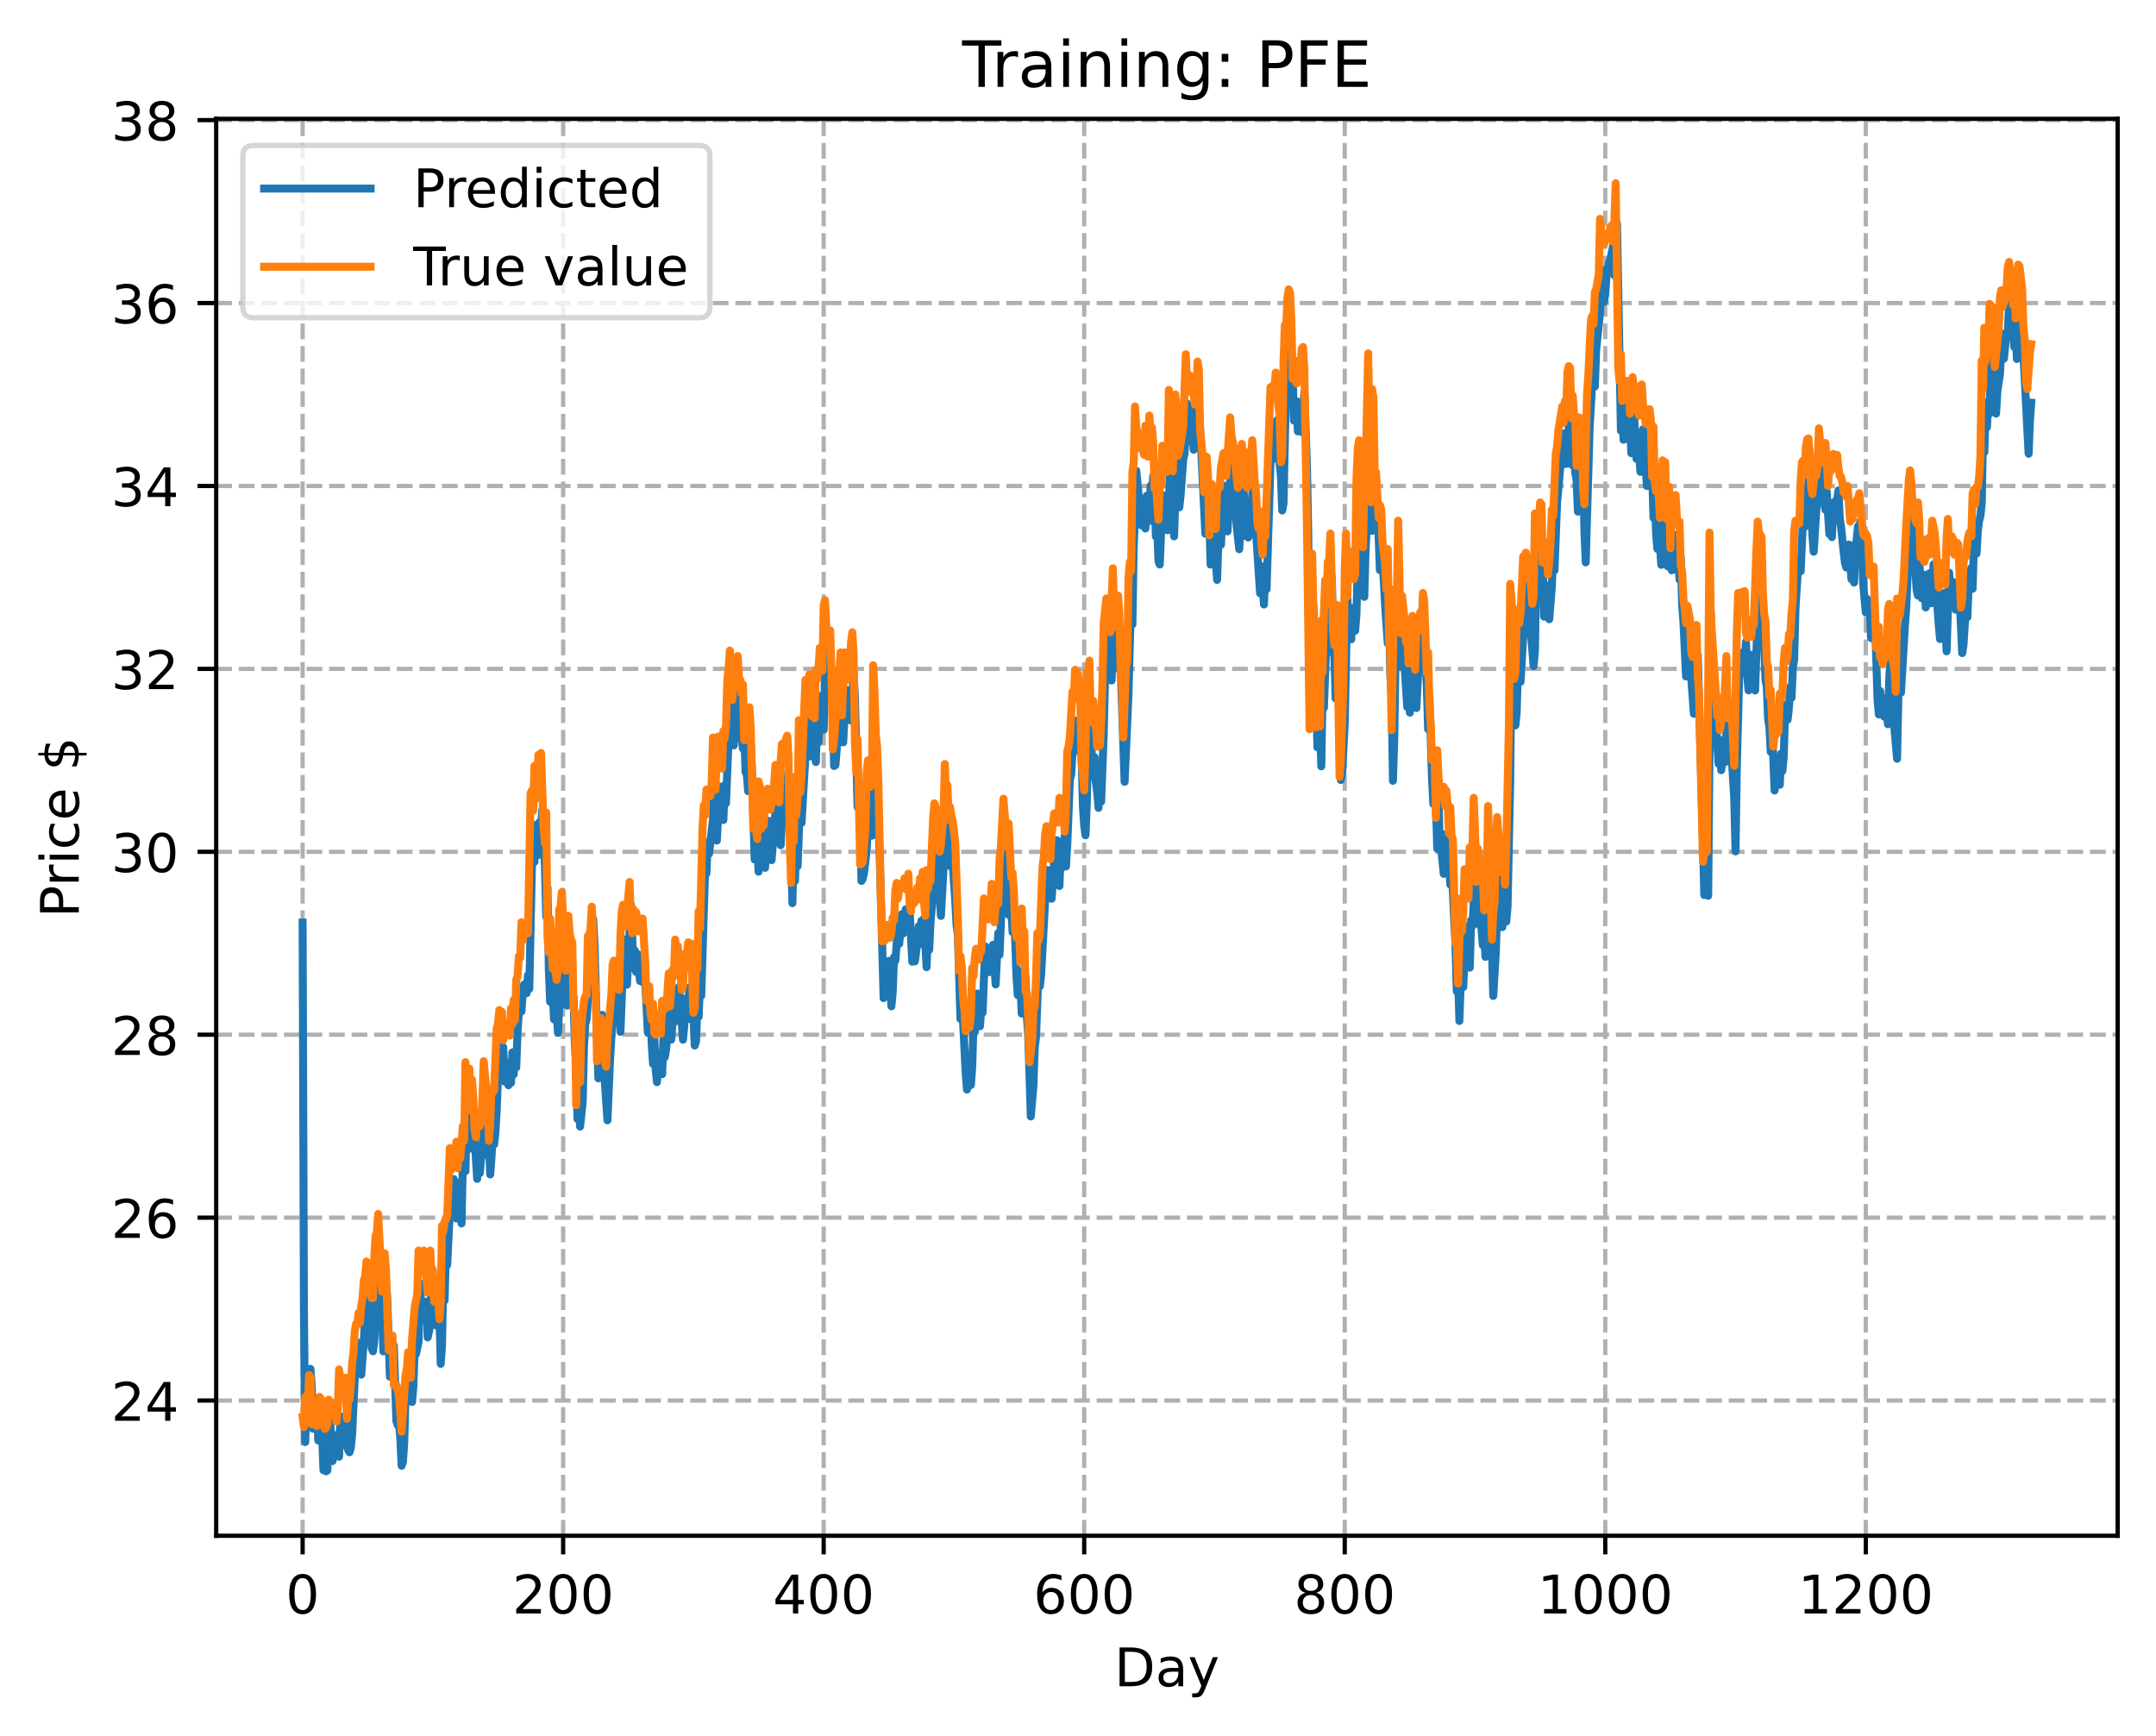 <?xml version="1.0" encoding="utf-8" standalone="no"?>
<!DOCTYPE svg PUBLIC "-//W3C//DTD SVG 1.1//EN"
  "http://www.w3.org/Graphics/SVG/1.1/DTD/svg11.dtd">
<!-- Created with matplotlib (https://matplotlib.org/) -->
<svg height="325.986pt" version="1.1" viewBox="0 0 404.923 325.986" width="404.923pt" xmlns="http://www.w3.org/2000/svg" xmlns:xlink="http://www.w3.org/1999/xlink">
 <defs>
  <style type="text/css">
*{stroke-linecap:butt;stroke-linejoin:round;}
  </style>
 </defs>
 <g id="figure_1">
  <g id="patch_1">
   <path d="M 0 325.986 
L 404.923 325.986 
L 404.923 0 
L 0 0 
z
" style="fill:#ffffff;"/>
  </g>
  <g id="axes_1">
   <g id="patch_2">
    <path d="M 40.603 288.43 
L 397.723 288.43 
L 397.723 22.318 
L 40.603 22.318 
z
" style="fill:#ffffff;"/>
   </g>
   <g id="matplotlib.axis_1">
    <g id="xtick_1">
     <g id="line2d_1">
      <path clip-path="url(#p903c4f3a69)" d="M 56.836 288.43 
L 56.836 22.318 
" style="fill:none;stroke:#b0b0b0;stroke-dasharray:2.96,1.28;stroke-dashoffset:0;stroke-width:0.8;"/>
     </g>
     <g id="line2d_2">
      <defs>
       <path d="M 0 0 
L 0 3.5 
" id="m0460ea50eb" style="stroke:#000000;stroke-width:0.8;"/>
      </defs>
      <g>
       <use style="stroke:#000000;stroke-width:0.8;" x="56.836" xlink:href="#m0460ea50eb" y="288.43"/>
      </g>
     </g>
     <g id="text_1">
      <!-- 0 -->
      <defs>
       <path d="M 31.781 66.406 
Q 24.172 66.406 20.328 58.906 
Q 16.5 51.422 16.5 36.375 
Q 16.5 21.391 20.328 13.891 
Q 24.172 6.391 31.781 6.391 
Q 39.453 6.391 43.281 13.891 
Q 47.125 21.391 47.125 36.375 
Q 47.125 51.422 43.281 58.906 
Q 39.453 66.406 31.781 66.406 
z
M 31.781 74.219 
Q 44.047 74.219 50.516 64.516 
Q 56.984 54.828 56.984 36.375 
Q 56.984 17.969 50.516 8.266 
Q 44.047 -1.422 31.781 -1.422 
Q 19.531 -1.422 13.062 8.266 
Q 6.594 17.969 6.594 36.375 
Q 6.594 54.828 13.062 64.516 
Q 19.531 74.219 31.781 74.219 
z
" id="DejaVuSans-48"/>
      </defs>
      <g transform="translate(53.655 303.029)scale(0.1 -0.1)">
       <use xlink:href="#DejaVuSans-48"/>
      </g>
     </g>
    </g>
    <g id="xtick_2">
     <g id="line2d_3">
      <path clip-path="url(#p903c4f3a69)" d="M 105.766 288.43 
L 105.766 22.318 
" style="fill:none;stroke:#b0b0b0;stroke-dasharray:2.96,1.28;stroke-dashoffset:0;stroke-width:0.8;"/>
     </g>
     <g id="line2d_4">
      <g>
       <use style="stroke:#000000;stroke-width:0.8;" x="105.766" xlink:href="#m0460ea50eb" y="288.43"/>
      </g>
     </g>
     <g id="text_2">
      <!-- 200 -->
      <defs>
       <path d="M 19.188 8.297 
L 53.609 8.297 
L 53.609 0 
L 7.328 0 
L 7.328 8.297 
Q 12.938 14.109 22.625 23.891 
Q 32.328 33.688 34.812 36.531 
Q 39.547 41.844 41.422 45.531 
Q 43.312 49.219 43.312 52.781 
Q 43.312 58.594 39.234 62.25 
Q 35.156 65.922 28.609 65.922 
Q 23.969 65.922 18.812 64.312 
Q 13.672 62.703 7.812 59.422 
L 7.812 69.391 
Q 13.766 71.781 18.938 73 
Q 24.125 74.219 28.422 74.219 
Q 39.75 74.219 46.484 68.547 
Q 53.219 62.891 53.219 53.422 
Q 53.219 48.922 51.531 44.891 
Q 49.859 40.875 45.406 35.406 
Q 44.188 33.984 37.641 27.219 
Q 31.109 20.453 19.188 8.297 
z
" id="DejaVuSans-50"/>
      </defs>
      <g transform="translate(96.223 303.029)scale(0.1 -0.1)">
       <use xlink:href="#DejaVuSans-50"/>
       <use x="63.623" xlink:href="#DejaVuSans-48"/>
       <use x="127.246" xlink:href="#DejaVuSans-48"/>
      </g>
     </g>
    </g>
    <g id="xtick_3">
     <g id="line2d_5">
      <path clip-path="url(#p903c4f3a69)" d="M 154.697 288.43 
L 154.697 22.318 
" style="fill:none;stroke:#b0b0b0;stroke-dasharray:2.96,1.28;stroke-dashoffset:0;stroke-width:0.8;"/>
     </g>
     <g id="line2d_6">
      <g>
       <use style="stroke:#000000;stroke-width:0.8;" x="154.697" xlink:href="#m0460ea50eb" y="288.43"/>
      </g>
     </g>
     <g id="text_3">
      <!-- 400 -->
      <defs>
       <path d="M 37.797 64.312 
L 12.891 25.391 
L 37.797 25.391 
z
M 35.203 72.906 
L 47.609 72.906 
L 47.609 25.391 
L 58.016 25.391 
L 58.016 17.188 
L 47.609 17.188 
L 47.609 0 
L 37.797 0 
L 37.797 17.188 
L 4.891 17.188 
L 4.891 26.703 
z
" id="DejaVuSans-52"/>
      </defs>
      <g transform="translate(145.153 303.029)scale(0.1 -0.1)">
       <use xlink:href="#DejaVuSans-52"/>
       <use x="63.623" xlink:href="#DejaVuSans-48"/>
       <use x="127.246" xlink:href="#DejaVuSans-48"/>
      </g>
     </g>
    </g>
    <g id="xtick_4">
     <g id="line2d_7">
      <path clip-path="url(#p903c4f3a69)" d="M 203.628 288.43 
L 203.628 22.318 
" style="fill:none;stroke:#b0b0b0;stroke-dasharray:2.96,1.28;stroke-dashoffset:0;stroke-width:0.8;"/>
     </g>
     <g id="line2d_8">
      <g>
       <use style="stroke:#000000;stroke-width:0.8;" x="203.628" xlink:href="#m0460ea50eb" y="288.43"/>
      </g>
     </g>
     <g id="text_4">
      <!-- 600 -->
      <defs>
       <path d="M 33.016 40.375 
Q 26.375 40.375 22.484 35.828 
Q 18.609 31.297 18.609 23.391 
Q 18.609 15.531 22.484 10.953 
Q 26.375 6.391 33.016 6.391 
Q 39.656 6.391 43.531 10.953 
Q 47.406 15.531 47.406 23.391 
Q 47.406 31.297 43.531 35.828 
Q 39.656 40.375 33.016 40.375 
z
M 52.594 71.297 
L 52.594 62.312 
Q 48.875 64.062 45.094 64.984 
Q 41.312 65.922 37.594 65.922 
Q 27.828 65.922 22.672 59.328 
Q 17.531 52.734 16.797 39.406 
Q 19.672 43.656 24.016 45.922 
Q 28.375 48.188 33.594 48.188 
Q 44.578 48.188 50.953 41.516 
Q 57.328 34.859 57.328 23.391 
Q 57.328 12.156 50.688 5.359 
Q 44.047 -1.422 33.016 -1.422 
Q 20.359 -1.422 13.672 8.266 
Q 6.984 17.969 6.984 36.375 
Q 6.984 53.656 15.188 63.938 
Q 23.391 74.219 37.203 74.219 
Q 40.922 74.219 44.703 73.484 
Q 48.484 72.75 52.594 71.297 
z
" id="DejaVuSans-54"/>
      </defs>
      <g transform="translate(194.084 303.029)scale(0.1 -0.1)">
       <use xlink:href="#DejaVuSans-54"/>
       <use x="63.623" xlink:href="#DejaVuSans-48"/>
       <use x="127.246" xlink:href="#DejaVuSans-48"/>
      </g>
     </g>
    </g>
    <g id="xtick_5">
     <g id="line2d_9">
      <path clip-path="url(#p903c4f3a69)" d="M 252.558 288.43 
L 252.558 22.318 
" style="fill:none;stroke:#b0b0b0;stroke-dasharray:2.96,1.28;stroke-dashoffset:0;stroke-width:0.8;"/>
     </g>
     <g id="line2d_10">
      <g>
       <use style="stroke:#000000;stroke-width:0.8;" x="252.558" xlink:href="#m0460ea50eb" y="288.43"/>
      </g>
     </g>
     <g id="text_5">
      <!-- 800 -->
      <defs>
       <path d="M 31.781 34.625 
Q 24.75 34.625 20.719 30.859 
Q 16.703 27.094 16.703 20.516 
Q 16.703 13.922 20.719 10.156 
Q 24.75 6.391 31.781 6.391 
Q 38.812 6.391 42.859 10.172 
Q 46.922 13.969 46.922 20.516 
Q 46.922 27.094 42.891 30.859 
Q 38.875 34.625 31.781 34.625 
z
M 21.922 38.812 
Q 15.578 40.375 12.031 44.719 
Q 8.5 49.078 8.5 55.328 
Q 8.5 64.062 14.719 69.141 
Q 20.953 74.219 31.781 74.219 
Q 42.672 74.219 48.875 69.141 
Q 55.078 64.062 55.078 55.328 
Q 55.078 49.078 51.531 44.719 
Q 48 40.375 41.703 38.812 
Q 48.828 37.156 52.797 32.312 
Q 56.781 27.484 56.781 20.516 
Q 56.781 9.906 50.312 4.234 
Q 43.844 -1.422 31.781 -1.422 
Q 19.734 -1.422 13.25 4.234 
Q 6.781 9.906 6.781 20.516 
Q 6.781 27.484 10.781 32.312 
Q 14.797 37.156 21.922 38.812 
z
M 18.312 54.391 
Q 18.312 48.734 21.844 45.562 
Q 25.391 42.391 31.781 42.391 
Q 38.141 42.391 41.719 45.562 
Q 45.312 48.734 45.312 54.391 
Q 45.312 60.062 41.719 63.234 
Q 38.141 66.406 31.781 66.406 
Q 25.391 66.406 21.844 63.234 
Q 18.312 60.062 18.312 54.391 
z
" id="DejaVuSans-56"/>
      </defs>
      <g transform="translate(243.015 303.029)scale(0.1 -0.1)">
       <use xlink:href="#DejaVuSans-56"/>
       <use x="63.623" xlink:href="#DejaVuSans-48"/>
       <use x="127.246" xlink:href="#DejaVuSans-48"/>
      </g>
     </g>
    </g>
    <g id="xtick_6">
     <g id="line2d_11">
      <path clip-path="url(#p903c4f3a69)" d="M 301.489 288.43 
L 301.489 22.318 
" style="fill:none;stroke:#b0b0b0;stroke-dasharray:2.96,1.28;stroke-dashoffset:0;stroke-width:0.8;"/>
     </g>
     <g id="line2d_12">
      <g>
       <use style="stroke:#000000;stroke-width:0.8;" x="301.489" xlink:href="#m0460ea50eb" y="288.43"/>
      </g>
     </g>
     <g id="text_6">
      <!-- 1000 -->
      <defs>
       <path d="M 12.406 8.297 
L 28.516 8.297 
L 28.516 63.922 
L 10.984 60.406 
L 10.984 69.391 
L 28.422 72.906 
L 38.281 72.906 
L 38.281 8.297 
L 54.391 8.297 
L 54.391 0 
L 12.406 0 
z
" id="DejaVuSans-49"/>
      </defs>
      <g transform="translate(288.764 303.029)scale(0.1 -0.1)">
       <use xlink:href="#DejaVuSans-49"/>
       <use x="63.623" xlink:href="#DejaVuSans-48"/>
       <use x="127.246" xlink:href="#DejaVuSans-48"/>
       <use x="190.869" xlink:href="#DejaVuSans-48"/>
      </g>
     </g>
    </g>
    <g id="xtick_7">
     <g id="line2d_13">
      <path clip-path="url(#p903c4f3a69)" d="M 350.419 288.43 
L 350.419 22.318 
" style="fill:none;stroke:#b0b0b0;stroke-dasharray:2.96,1.28;stroke-dashoffset:0;stroke-width:0.8;"/>
     </g>
     <g id="line2d_14">
      <g>
       <use style="stroke:#000000;stroke-width:0.8;" x="350.419" xlink:href="#m0460ea50eb" y="288.43"/>
      </g>
     </g>
     <g id="text_7">
      <!-- 1200 -->
      <g transform="translate(337.694 303.029)scale(0.1 -0.1)">
       <use xlink:href="#DejaVuSans-49"/>
       <use x="63.623" xlink:href="#DejaVuSans-50"/>
       <use x="127.246" xlink:href="#DejaVuSans-48"/>
       <use x="190.869" xlink:href="#DejaVuSans-48"/>
      </g>
     </g>
    </g>
    <g id="text_8">
     <!-- Day -->
     <defs>
      <path d="M 19.672 64.797 
L 19.672 8.109 
L 31.594 8.109 
Q 46.688 8.109 53.688 14.938 
Q 60.688 21.781 60.688 36.531 
Q 60.688 51.172 53.688 57.984 
Q 46.688 64.797 31.594 64.797 
z
M 9.812 72.906 
L 30.078 72.906 
Q 51.266 72.906 61.172 64.094 
Q 71.094 55.281 71.094 36.531 
Q 71.094 17.672 61.125 8.828 
Q 51.172 0 30.078 0 
L 9.812 0 
z
" id="DejaVuSans-68"/>
      <path d="M 34.281 27.484 
Q 23.391 27.484 19.188 25 
Q 14.984 22.516 14.984 16.5 
Q 14.984 11.719 18.141 8.906 
Q 21.297 6.109 26.703 6.109 
Q 34.188 6.109 38.703 11.406 
Q 43.219 16.703 43.219 25.484 
L 43.219 27.484 
z
M 52.203 31.203 
L 52.203 0 
L 43.219 0 
L 43.219 8.297 
Q 40.141 3.328 35.547 0.953 
Q 30.953 -1.422 24.312 -1.422 
Q 15.922 -1.422 10.953 3.297 
Q 6 8.016 6 15.922 
Q 6 25.141 12.172 29.828 
Q 18.359 34.516 30.609 34.516 
L 43.219 34.516 
L 43.219 35.406 
Q 43.219 41.609 39.141 45 
Q 35.062 48.391 27.688 48.391 
Q 23 48.391 18.547 47.266 
Q 14.109 46.141 10.016 43.891 
L 10.016 52.203 
Q 14.938 54.109 19.578 55.047 
Q 24.219 56 28.609 56 
Q 40.484 56 46.344 49.844 
Q 52.203 43.703 52.203 31.203 
z
" id="DejaVuSans-97"/>
      <path d="M 32.172 -5.078 
Q 28.375 -14.844 24.75 -17.812 
Q 21.141 -20.797 15.094 -20.797 
L 7.906 -20.797 
L 7.906 -13.281 
L 13.188 -13.281 
Q 16.891 -13.281 18.938 -11.516 
Q 21 -9.766 23.484 -3.219 
L 25.094 0.875 
L 2.984 54.688 
L 12.5 54.688 
L 29.594 11.922 
L 46.688 54.688 
L 56.203 54.688 
z
" id="DejaVuSans-121"/>
     </defs>
     <g transform="translate(209.29 316.707)scale(0.1 -0.1)">
      <use xlink:href="#DejaVuSans-68"/>
      <use x="77.002" xlink:href="#DejaVuSans-97"/>
      <use x="138.281" xlink:href="#DejaVuSans-121"/>
     </g>
    </g>
   </g>
   <g id="matplotlib.axis_2">
    <g id="ytick_1">
     <g id="line2d_15">
      <path clip-path="url(#p903c4f3a69)" d="M 40.603 263.041 
L 397.723 263.041 
" style="fill:none;stroke:#b0b0b0;stroke-dasharray:2.96,1.28;stroke-dashoffset:0;stroke-width:0.8;"/>
     </g>
     <g id="line2d_16">
      <defs>
       <path d="M 0 0 
L -3.5 0 
" id="m07a0a862e7" style="stroke:#000000;stroke-width:0.8;"/>
      </defs>
      <g>
       <use style="stroke:#000000;stroke-width:0.8;" x="40.603" xlink:href="#m07a0a862e7" y="263.041"/>
      </g>
     </g>
     <g id="text_9">
      <!-- 24 -->
      <g transform="translate(20.878 266.84)scale(0.1 -0.1)">
       <use xlink:href="#DejaVuSans-50"/>
       <use x="63.623" xlink:href="#DejaVuSans-52"/>
      </g>
     </g>
    </g>
    <g id="ytick_2">
     <g id="line2d_17">
      <path clip-path="url(#p903c4f3a69)" d="M 40.603 228.687 
L 397.723 228.687 
" style="fill:none;stroke:#b0b0b0;stroke-dasharray:2.96,1.28;stroke-dashoffset:0;stroke-width:0.8;"/>
     </g>
     <g id="line2d_18">
      <g>
       <use style="stroke:#000000;stroke-width:0.8;" x="40.603" xlink:href="#m07a0a862e7" y="228.687"/>
      </g>
     </g>
     <g id="text_10">
      <!-- 26 -->
      <g transform="translate(20.878 232.486)scale(0.1 -0.1)">
       <use xlink:href="#DejaVuSans-50"/>
       <use x="63.623" xlink:href="#DejaVuSans-54"/>
      </g>
     </g>
    </g>
    <g id="ytick_3">
     <g id="line2d_19">
      <path clip-path="url(#p903c4f3a69)" d="M 40.603 194.332 
L 397.723 194.332 
" style="fill:none;stroke:#b0b0b0;stroke-dasharray:2.96,1.28;stroke-dashoffset:0;stroke-width:0.8;"/>
     </g>
     <g id="line2d_20">
      <g>
       <use style="stroke:#000000;stroke-width:0.8;" x="40.603" xlink:href="#m07a0a862e7" y="194.332"/>
      </g>
     </g>
     <g id="text_11">
      <!-- 28 -->
      <g transform="translate(20.878 198.132)scale(0.1 -0.1)">
       <use xlink:href="#DejaVuSans-50"/>
       <use x="63.623" xlink:href="#DejaVuSans-56"/>
      </g>
     </g>
    </g>
    <g id="ytick_4">
     <g id="line2d_21">
      <path clip-path="url(#p903c4f3a69)" d="M 40.603 159.978 
L 397.723 159.978 
" style="fill:none;stroke:#b0b0b0;stroke-dasharray:2.96,1.28;stroke-dashoffset:0;stroke-width:0.8;"/>
     </g>
     <g id="line2d_22">
      <g>
       <use style="stroke:#000000;stroke-width:0.8;" x="40.603" xlink:href="#m07a0a862e7" y="159.978"/>
      </g>
     </g>
     <g id="text_12">
      <!-- 30 -->
      <defs>
       <path d="M 40.578 39.312 
Q 47.656 37.797 51.625 33 
Q 55.609 28.219 55.609 21.188 
Q 55.609 10.406 48.188 4.484 
Q 40.766 -1.422 27.094 -1.422 
Q 22.516 -1.422 17.656 -0.516 
Q 12.797 0.391 7.625 2.203 
L 7.625 11.719 
Q 11.719 9.328 16.594 8.109 
Q 21.484 6.891 26.812 6.891 
Q 36.078 6.891 40.938 10.547 
Q 45.797 14.203 45.797 21.188 
Q 45.797 27.641 41.281 31.266 
Q 36.766 34.906 28.719 34.906 
L 20.219 34.906 
L 20.219 43.016 
L 29.109 43.016 
Q 36.375 43.016 40.234 45.922 
Q 44.094 48.828 44.094 54.297 
Q 44.094 59.906 40.109 62.906 
Q 36.141 65.922 28.719 65.922 
Q 24.656 65.922 20.016 65.031 
Q 15.375 64.156 9.812 62.312 
L 9.812 71.094 
Q 15.438 72.656 20.344 73.438 
Q 25.25 74.219 29.594 74.219 
Q 40.828 74.219 47.359 69.109 
Q 53.906 64.016 53.906 55.328 
Q 53.906 49.266 50.438 45.094 
Q 46.969 40.922 40.578 39.312 
z
" id="DejaVuSans-51"/>
      </defs>
      <g transform="translate(20.878 163.778)scale(0.1 -0.1)">
       <use xlink:href="#DejaVuSans-51"/>
       <use x="63.623" xlink:href="#DejaVuSans-48"/>
      </g>
     </g>
    </g>
    <g id="ytick_5">
     <g id="line2d_23">
      <path clip-path="url(#p903c4f3a69)" d="M 40.603 125.624 
L 397.723 125.624 
" style="fill:none;stroke:#b0b0b0;stroke-dasharray:2.96,1.28;stroke-dashoffset:0;stroke-width:0.8;"/>
     </g>
     <g id="line2d_24">
      <g>
       <use style="stroke:#000000;stroke-width:0.8;" x="40.603" xlink:href="#m07a0a862e7" y="125.624"/>
      </g>
     </g>
     <g id="text_13">
      <!-- 32 -->
      <g transform="translate(20.878 129.423)scale(0.1 -0.1)">
       <use xlink:href="#DejaVuSans-51"/>
       <use x="63.623" xlink:href="#DejaVuSans-50"/>
      </g>
     </g>
    </g>
    <g id="ytick_6">
     <g id="line2d_25">
      <path clip-path="url(#p903c4f3a69)" d="M 40.603 91.27 
L 397.723 91.27 
" style="fill:none;stroke:#b0b0b0;stroke-dasharray:2.96,1.28;stroke-dashoffset:0;stroke-width:0.8;"/>
     </g>
     <g id="line2d_26">
      <g>
       <use style="stroke:#000000;stroke-width:0.8;" x="40.603" xlink:href="#m07a0a862e7" y="91.27"/>
      </g>
     </g>
     <g id="text_14">
      <!-- 34 -->
      <g transform="translate(20.878 95.069)scale(0.1 -0.1)">
       <use xlink:href="#DejaVuSans-51"/>
       <use x="63.623" xlink:href="#DejaVuSans-52"/>
      </g>
     </g>
    </g>
    <g id="ytick_7">
     <g id="line2d_27">
      <path clip-path="url(#p903c4f3a69)" d="M 40.603 56.916 
L 397.723 56.916 
" style="fill:none;stroke:#b0b0b0;stroke-dasharray:2.96,1.28;stroke-dashoffset:0;stroke-width:0.8;"/>
     </g>
     <g id="line2d_28">
      <g>
       <use style="stroke:#000000;stroke-width:0.8;" x="40.603" xlink:href="#m07a0a862e7" y="56.916"/>
      </g>
     </g>
     <g id="text_15">
      <!-- 36 -->
      <g transform="translate(20.878 60.715)scale(0.1 -0.1)">
       <use xlink:href="#DejaVuSans-51"/>
       <use x="63.623" xlink:href="#DejaVuSans-54"/>
      </g>
     </g>
    </g>
    <g id="ytick_8">
     <g id="line2d_29">
      <path clip-path="url(#p903c4f3a69)" d="M 40.603 22.562 
L 397.723 22.562 
" style="fill:none;stroke:#b0b0b0;stroke-dasharray:2.96,1.28;stroke-dashoffset:0;stroke-width:0.8;"/>
     </g>
     <g id="line2d_30">
      <g>
       <use style="stroke:#000000;stroke-width:0.8;" x="40.603" xlink:href="#m07a0a862e7" y="22.562"/>
      </g>
     </g>
     <g id="text_16">
      <!-- 38 -->
      <g transform="translate(20.878 26.361)scale(0.1 -0.1)">
       <use xlink:href="#DejaVuSans-51"/>
       <use x="63.623" xlink:href="#DejaVuSans-56"/>
      </g>
     </g>
    </g>
    <g id="text_17">
     <!-- Price $ -->
     <defs>
      <path d="M 19.672 64.797 
L 19.672 37.406 
L 32.078 37.406 
Q 38.969 37.406 42.719 40.969 
Q 46.484 44.531 46.484 51.125 
Q 46.484 57.672 42.719 61.234 
Q 38.969 64.797 32.078 64.797 
z
M 9.812 72.906 
L 32.078 72.906 
Q 44.344 72.906 50.609 67.359 
Q 56.891 61.812 56.891 51.125 
Q 56.891 40.328 50.609 34.812 
Q 44.344 29.297 32.078 29.297 
L 19.672 29.297 
L 19.672 0 
L 9.812 0 
z
" id="DejaVuSans-80"/>
      <path d="M 41.109 46.297 
Q 39.594 47.172 37.812 47.578 
Q 36.031 48 33.891 48 
Q 26.266 48 22.188 43.047 
Q 18.109 38.094 18.109 28.812 
L 18.109 0 
L 9.078 0 
L 9.078 54.688 
L 18.109 54.688 
L 18.109 46.188 
Q 20.953 51.172 25.484 53.578 
Q 30.031 56 36.531 56 
Q 37.453 56 38.578 55.875 
Q 39.703 55.766 41.062 55.516 
z
" id="DejaVuSans-114"/>
      <path d="M 9.422 54.688 
L 18.406 54.688 
L 18.406 0 
L 9.422 0 
z
M 9.422 75.984 
L 18.406 75.984 
L 18.406 64.594 
L 9.422 64.594 
z
" id="DejaVuSans-105"/>
      <path d="M 48.781 52.594 
L 48.781 44.188 
Q 44.969 46.297 41.141 47.344 
Q 37.312 48.391 33.406 48.391 
Q 24.656 48.391 19.812 42.844 
Q 14.984 37.312 14.984 27.297 
Q 14.984 17.281 19.812 11.734 
Q 24.656 6.203 33.406 6.203 
Q 37.312 6.203 41.141 7.25 
Q 44.969 8.297 48.781 10.406 
L 48.781 2.094 
Q 45.016 0.344 40.984 -0.531 
Q 36.969 -1.422 32.422 -1.422 
Q 20.062 -1.422 12.781 6.344 
Q 5.516 14.109 5.516 27.297 
Q 5.516 40.672 12.859 48.328 
Q 20.219 56 33.016 56 
Q 37.156 56 41.109 55.141 
Q 45.062 54.297 48.781 52.594 
z
" id="DejaVuSans-99"/>
      <path d="M 56.203 29.594 
L 56.203 25.203 
L 14.891 25.203 
Q 15.484 15.922 20.484 11.062 
Q 25.484 6.203 34.422 6.203 
Q 39.594 6.203 44.453 7.469 
Q 49.312 8.734 54.109 11.281 
L 54.109 2.781 
Q 49.266 0.734 44.188 -0.344 
Q 39.109 -1.422 33.891 -1.422 
Q 20.797 -1.422 13.156 6.188 
Q 5.516 13.812 5.516 26.812 
Q 5.516 40.234 12.766 48.109 
Q 20.016 56 32.328 56 
Q 43.359 56 49.781 48.891 
Q 56.203 41.797 56.203 29.594 
z
M 47.219 32.234 
Q 47.125 39.594 43.094 43.984 
Q 39.062 48.391 32.422 48.391 
Q 24.906 48.391 20.391 44.141 
Q 15.875 39.891 15.188 32.172 
z
" id="DejaVuSans-101"/>
      <path id="DejaVuSans-32"/>
      <path d="M 33.797 -14.703 
L 28.906 -14.703 
L 28.859 0 
Q 23.734 0.094 18.609 1.188 
Q 13.484 2.297 8.297 4.5 
L 8.297 13.281 
Q 13.281 10.156 18.375 8.562 
Q 23.484 6.984 28.906 6.938 
L 28.906 29.203 
Q 18.109 30.953 13.203 35.156 
Q 8.297 39.359 8.297 46.688 
Q 8.297 54.641 13.625 59.219 
Q 18.953 63.812 28.906 64.5 
L 28.906 75.984 
L 33.797 75.984 
L 33.797 64.656 
Q 38.328 64.453 42.578 63.688 
Q 46.828 62.938 50.875 61.625 
L 50.875 53.078 
Q 46.828 55.125 42.547 56.25 
Q 38.281 57.375 33.797 57.562 
L 33.797 36.719 
Q 44.875 35.016 50.094 30.609 
Q 55.328 26.219 55.328 18.609 
Q 55.328 10.359 49.781 5.594 
Q 44.234 0.828 33.797 0.094 
z
M 28.906 37.594 
L 28.906 57.625 
Q 23.25 56.984 20.266 54.391 
Q 17.281 51.812 17.281 47.516 
Q 17.281 43.312 20.031 40.969 
Q 22.797 38.625 28.906 37.594 
z
M 33.797 28.219 
L 33.797 7.078 
Q 39.984 7.906 43.141 10.594 
Q 46.297 13.281 46.297 17.672 
Q 46.297 21.969 43.281 24.5 
Q 40.281 27.047 33.797 28.219 
z
" id="DejaVuSans-36"/>
     </defs>
     <g transform="translate(14.798 172.342)rotate(-90)scale(0.1 -0.1)">
      <use xlink:href="#DejaVuSans-80"/>
      <use x="58.553" xlink:href="#DejaVuSans-114"/>
      <use x="99.666" xlink:href="#DejaVuSans-105"/>
      <use x="127.449" xlink:href="#DejaVuSans-99"/>
      <use x="182.43" xlink:href="#DejaVuSans-101"/>
      <use x="243.953" xlink:href="#DejaVuSans-32"/>
      <use x="275.74" xlink:href="#DejaVuSans-36"/>
     </g>
    </g>
   </g>
   <g id="line2d_31">
    <path clip-path="url(#p903c4f3a69)" d="M 56.836 173.272 
L 57.081 246.094 
L 57.325 270.836 
L 57.57 263.583 
L 57.814 267.501 
L 58.059 267.561 
L 58.304 257.09 
L 58.548 260.273 
L 58.793 268.335 
L 59.038 267.795 
L 59.282 263.857 
L 59.527 263.871 
L 59.772 270.54 
L 60.261 266.248 
L 60.506 269.71 
L 60.75 276.123 
L 60.995 273.189 
L 61.24 276.334 
L 61.484 276.165 
L 61.729 268.907 
L 61.974 266.451 
L 62.463 274.403 
L 62.708 269.484 
L 62.952 273.254 
L 63.197 271.016 
L 63.441 272.984 
L 63.686 273.6 
L 63.931 265.991 
L 64.175 266.073 
L 64.42 270.753 
L 64.665 267.876 
L 64.909 271.526 
L 65.154 267.495 
L 65.399 272.373 
L 65.643 272.749 
L 65.888 271.9 
L 66.133 269.438 
L 66.622 258.898 
L 66.867 256.789 
L 67.111 252.121 
L 67.356 256.595 
L 67.601 256.475 
L 67.845 258.173 
L 68.335 251.802 
L 68.824 242.415 
L 69.069 240.491 
L 69.802 253.195 
L 70.047 253.789 
L 70.292 251.811 
L 70.781 240.087 
L 71.026 239.419 
L 71.27 233.65 
L 72.004 253.802 
L 72.494 240.604 
L 72.738 244.026 
L 73.228 258.563 
L 73.472 257.783 
L 73.717 256.191 
L 73.962 252.7 
L 74.451 266.921 
L 74.696 267.669 
L 74.94 267.261 
L 75.185 270.158 
L 75.429 275.293 
L 75.674 274.525 
L 75.919 270.943 
L 76.163 262.331 
L 76.408 261.531 
L 76.653 256.478 
L 76.897 255.851 
L 77.387 263.305 
L 77.631 260.47 
L 77.876 253.659 
L 78.121 254.334 
L 78.61 252.023 
L 78.855 240.987 
L 79.099 244.607 
L 79.344 245.907 
L 79.589 247.998 
L 80.078 244.489 
L 80.323 251.184 
L 80.812 248.919 
L 81.056 238.221 
L 81.301 246.122 
L 81.546 245.001 
L 81.79 246.539 
L 82.035 248.981 
L 82.28 246.327 
L 82.524 246.576 
L 82.769 256.144 
L 83.014 252.632 
L 83.258 240.115 
L 83.503 244.25 
L 83.748 234.914 
L 83.992 237.588 
L 84.726 222.202 
L 84.971 224.717 
L 85.216 221.442 
L 85.46 226.686 
L 85.705 228.854 
L 85.95 222.173 
L 86.194 228.166 
L 86.439 224.053 
L 86.684 229.778 
L 86.928 217.936 
L 87.173 218.595 
L 87.417 219.971 
L 87.662 209.159 
L 88.151 215.762 
L 88.396 209.232 
L 88.641 215.431 
L 88.885 209.683 
L 89.619 221.412 
L 89.864 216.52 
L 90.109 220.342 
L 90.353 217.574 
L 90.598 216.974 
L 91.087 206.45 
L 91.332 209.116 
L 91.577 213.491 
L 91.821 214.042 
L 92.066 220.583 
L 92.311 217.322 
L 92.555 212.539 
L 92.8 214.94 
L 93.044 212.74 
L 93.289 208.502 
L 93.534 202.052 
L 94.023 196.094 
L 94.268 198.842 
L 94.512 196.669 
L 94.757 203.124 
L 95.246 199.647 
L 95.491 203.826 
L 95.736 201.568 
L 95.98 203.365 
L 96.225 197.654 
L 96.47 201.78 
L 96.714 197.465 
L 96.959 200.478 
L 97.204 193.638 
L 97.693 186.558 
L 97.938 189.961 
L 98.182 186.061 
L 98.427 184.896 
L 98.916 186.54 
L 99.161 183.149 
L 99.405 185.723 
L 99.895 163.097 
L 100.139 158.986 
L 100.384 161.859 
L 100.629 154.946 
L 101.118 160.565 
L 101.363 154.374 
L 101.607 156.404 
L 101.852 151.98 
L 102.341 162.536 
L 102.586 172.177 
L 102.831 166.74 
L 103.075 182.035 
L 103.32 188.147 
L 103.565 183.857 
L 103.809 186.349 
L 104.054 191.464 
L 104.299 185.945 
L 104.788 193.959 
L 105.032 188.966 
L 105.277 181.185 
L 105.766 174.261 
L 106.5 188.861 
L 106.745 187.617 
L 106.99 176.526 
L 107.479 187.345 
L 107.724 187.217 
L 107.968 196.383 
L 108.213 199.604 
L 108.458 210.172 
L 108.702 206.265 
L 108.947 211.585 
L 109.436 206.991 
L 109.681 196.558 
L 109.926 192.25 
L 110.17 191.507 
L 110.904 179.497 
L 111.393 172.541 
L 111.638 176.868 
L 112.372 202.52 
L 113.106 190.603 
L 113.351 194.523 
L 113.595 203.188 
L 114.085 210.405 
L 114.574 199.025 
L 115.308 186.687 
L 115.553 186.108 
L 115.797 190.229 
L 116.042 191.88 
L 116.287 189.05 
L 116.531 193.802 
L 117.02 180.864 
L 117.265 176.426 
L 117.51 179.163 
L 117.754 184.94 
L 118.488 169.934 
L 118.978 181.859 
L 119.222 178.494 
L 119.467 182.532 
L 119.712 179.158 
L 120.201 184.236 
L 120.446 180.948 
L 120.69 184.454 
L 120.935 179.342 
L 121.669 193.917 
L 122.158 189.277 
L 122.403 196.165 
L 122.648 199.809 
L 122.892 195.07 
L 123.137 200.776 
L 123.381 203.238 
L 123.626 199.411 
L 123.871 201.417 
L 124.115 197.706 
L 124.36 201.745 
L 124.605 195.003 
L 124.849 198.57 
L 125.094 197.186 
L 125.828 188.926 
L 126.073 195.251 
L 126.562 188.431 
L 126.807 191.868 
L 127.051 186.006 
L 127.296 189.24 
L 127.541 185.367 
L 128.03 191.88 
L 128.275 195.271 
L 128.519 192.598 
L 128.764 187.566 
L 129.008 191.483 
L 129.498 185.471 
L 129.742 188.945 
L 129.987 184.666 
L 130.476 196.368 
L 130.721 195.584 
L 130.966 189.424 
L 131.21 190.964 
L 131.455 185.029 
L 131.7 187.019 
L 132.434 163.141 
L 132.678 164.043 
L 132.923 158.202 
L 133.168 160.353 
L 133.902 153.957 
L 134.146 147.392 
L 134.636 157.87 
L 135.125 147.711 
L 135.614 152.691 
L 135.859 154.01 
L 136.103 147.473 
L 136.348 150.87 
L 137.082 133.032 
L 137.327 130.815 
L 137.816 139.997 
L 138.061 135.126 
L 138.55 131.076 
L 138.795 128.783 
L 139.284 138.346 
L 139.529 140.607 
L 139.773 137.296 
L 140.018 144.989 
L 140.263 145.466 
L 140.507 148.588 
L 140.752 142.109 
L 140.996 139.728 
L 141.241 144.842 
L 141.73 161.417 
L 141.975 160.521 
L 142.22 157.586 
L 142.464 163.711 
L 142.709 155.225 
L 142.954 156.435 
L 143.198 160.983 
L 143.443 158.868 
L 143.688 162.991 
L 144.177 154.668 
L 144.422 154.187 
L 144.911 161.548 
L 145.89 149.293 
L 146.134 152.091 
L 146.379 156.747 
L 146.624 158.737 
L 147.113 148.291 
L 147.357 150.973 
L 147.602 151.892 
L 147.847 147.091 
L 148.091 144.624 
L 148.336 149.571 
L 148.825 169.622 
L 149.07 158.898 
L 149.315 165.455 
L 149.559 156.38 
L 149.804 162.68 
L 150.049 156.036 
L 150.293 143.623 
L 150.538 154.55 
L 151.517 137.694 
L 151.761 142.134 
L 152.251 134.386 
L 152.495 137.116 
L 152.74 142.183 
L 152.984 140.246 
L 153.229 143.124 
L 153.474 134.645 
L 153.718 139.431 
L 154.208 130.697 
L 154.697 137.035 
L 154.942 126.39 
L 155.186 121.586 
L 155.431 126.384 
L 155.676 128.256 
L 155.92 128.801 
L 156.165 125.671 
L 156.41 132.726 
L 156.654 143.868 
L 156.899 143.704 
L 157.144 140.815 
L 157.388 134.943 
L 157.633 139.51 
L 158.122 129.873 
L 158.367 139.419 
L 158.856 129.487 
L 159.345 134.926 
L 159.59 131.143 
L 159.835 135.342 
L 160.324 126.183 
L 160.569 131.128 
L 161.058 151.558 
L 161.303 149.08 
L 161.547 154.217 
L 161.792 165.447 
L 162.037 165.04 
L 162.281 163.875 
L 162.771 159.749 
L 163.26 148.685 
L 163.505 151.648 
L 163.749 156.959 
L 163.994 154.357 
L 164.239 138.472 
L 164.483 139.986 
L 165.217 160.569 
L 165.706 178.386 
L 165.951 187.457 
L 166.196 183.368 
L 166.44 186.978 
L 166.685 182.085 
L 166.93 180.48 
L 167.419 188.989 
L 167.664 186.27 
L 167.908 179.785 
L 168.153 180.427 
L 168.398 177.447 
L 168.642 172.977 
L 168.887 177.257 
L 169.376 171.704 
L 169.621 175.328 
L 169.866 174.326 
L 170.11 170.772 
L 170.355 174.832 
L 170.6 174.32 
L 170.844 171.011 
L 171.333 180.625 
L 171.578 178.483 
L 171.823 180.561 
L 172.067 178.798 
L 172.557 173.952 
L 172.801 177.294 
L 173.046 172.962 
L 173.291 177.196 
L 173.535 172.47 
L 174.025 181.65 
L 174.269 174.335 
L 174.514 178.402 
L 174.759 173.191 
L 175.003 170.518 
L 175.493 161.786 
L 175.737 158.004 
L 175.982 160.549 
L 176.716 172.028 
L 177.205 163.131 
L 177.45 160.146 
L 177.694 153.63 
L 177.939 157.643 
L 178.184 155.804 
L 178.428 162.635 
L 178.673 158.767 
L 179.407 169.137 
L 179.652 173.817 
L 179.896 175.451 
L 180.386 191.365 
L 180.63 188.733 
L 180.875 191.848 
L 181.364 201.525 
L 181.609 204.633 
L 181.854 200.173 
L 182.098 200.157 
L 182.343 203.787 
L 182.588 200.495 
L 182.832 192.584 
L 183.077 193.839 
L 183.566 186.604 
L 184.055 192.749 
L 184.3 189.114 
L 184.545 190.195 
L 185.034 177.729 
L 185.279 180.802 
L 185.523 178.397 
L 185.768 182.583 
L 186.013 179.127 
L 186.257 181.128 
L 186.502 177.453 
L 186.991 184.886 
L 187.481 175.257 
L 187.725 179.33 
L 188.215 167.673 
L 188.704 157.958 
L 188.948 160.816 
L 189.438 171.818 
L 189.682 165.282 
L 190.172 175.076 
L 190.416 173.008 
L 190.661 176.354 
L 190.906 183.513 
L 191.15 186.897 
L 191.395 182.584 
L 191.64 184.708 
L 191.884 190.359 
L 192.129 182.283 
L 192.374 186.194 
L 192.618 183.468 
L 192.863 190.961 
L 193.108 194.399 
L 193.597 209.689 
L 194.086 204.016 
L 194.331 196.718 
L 194.575 194.818 
L 195.065 181.933 
L 195.309 185.224 
L 195.554 182.808 
L 196.533 164.602 
L 196.777 163.406 
L 197.022 167.556 
L 197.267 165.18 
L 197.511 168.797 
L 198.001 161.392 
L 198.245 158.979 
L 198.49 157.802 
L 198.979 166.399 
L 199.224 159.762 
L 199.469 162.966 
L 199.958 156.985 
L 200.203 162.723 
L 200.447 158.623 
L 200.936 146.38 
L 201.181 145.521 
L 201.67 137.061 
L 201.915 140.232 
L 202.16 135.332 
L 202.649 140.631 
L 202.894 141.426 
L 203.138 141.784 
L 203.383 151.448 
L 203.628 155.103 
L 203.872 156.874 
L 204.117 150.753 
L 204.362 138.386 
L 204.606 139.639 
L 204.851 135.372 
L 205.096 143.634 
L 205.34 145.977 
L 205.585 142.236 
L 205.83 147.089 
L 206.074 148.879 
L 206.319 151.731 
L 206.563 146.162 
L 206.808 150.547 
L 207.297 137.755 
L 207.542 127.146 
L 208.031 119.393 
L 208.276 125.239 
L 208.521 125.489 
L 208.765 127.808 
L 209.255 117.989 
L 209.499 122.242 
L 209.744 120.942 
L 209.989 125.569 
L 210.233 120.97 
L 210.478 125.267 
L 211.212 146.843 
L 211.701 135.958 
L 211.946 130.22 
L 212.435 112.084 
L 212.68 117.263 
L 212.924 102.586 
L 213.169 96.895 
L 213.414 88.425 
L 214.392 98.675 
L 214.637 94.274 
L 214.882 98.887 
L 215.126 99.264 
L 215.371 93.107 
L 215.616 94.983 
L 215.86 97.858 
L 216.105 91.197 
L 216.35 93.183 
L 216.594 89.398 
L 216.839 93.237 
L 217.084 100.759 
L 217.328 98.889 
L 217.573 105.385 
L 217.818 106.019 
L 218.062 100.103 
L 218.307 99.418 
L 218.551 93.051 
L 218.796 98.382 
L 219.041 94.859 
L 219.285 99.581 
L 219.53 96.712 
L 219.775 84.003 
L 220.264 95.181 
L 220.509 100.736 
L 220.998 85.774 
L 221.243 88.455 
L 221.487 95.282 
L 221.732 93.011 
L 222.221 86.307 
L 222.466 85.289 
L 222.955 75.795 
L 223.2 80.766 
L 223.445 82.863 
L 223.689 76.341 
L 224.179 84.464 
L 224.668 83.865 
L 225.157 75.533 
L 226.38 100.244 
L 226.87 91.47 
L 227.114 96.365 
L 227.359 106.036 
L 227.604 102.782 
L 227.848 97.623 
L 228.582 108.914 
L 228.827 101.731 
L 229.072 98.809 
L 229.316 102.313 
L 229.561 96.351 
L 230.05 91.223 
L 230.539 99.8 
L 231.273 86.554 
L 231.763 92.346 
L 232.007 94.161 
L 232.252 98.646 
L 232.741 103.152 
L 233.475 89.926 
L 233.965 100.687 
L 234.209 98.094 
L 234.454 100.945 
L 234.699 94.166 
L 234.943 97.659 
L 235.188 92.81 
L 235.433 90.39 
L 235.922 100.171 
L 236.656 111.422 
L 236.9 106.339 
L 237.39 113.534 
L 237.634 106.968 
L 237.879 110.653 
L 238.613 86.749 
L 238.858 82.708 
L 239.102 86.255 
L 239.347 82.081 
L 239.592 85.067 
L 239.836 78.94 
L 240.326 87.068 
L 240.57 89.4 
L 240.815 95.879 
L 241.06 94.595 
L 241.549 71.94 
L 241.794 75.212 
L 242.038 65.322 
L 242.283 60.796 
L 242.772 70.167 
L 243.017 78.993 
L 243.261 77.875 
L 243.506 75.342 
L 243.751 81.008 
L 243.995 77.724 
L 244.24 80.31 
L 244.485 81.159 
L 244.974 73.609 
L 245.463 87.818 
L 245.708 100.491 
L 245.953 130.471 
L 246.197 135.834 
L 246.687 113.802 
L 247.176 128.025 
L 247.421 140.357 
L 247.665 132.865 
L 247.91 135.4 
L 248.155 143.921 
L 248.399 129.59 
L 248.644 132.944 
L 249.133 119.79 
L 249.378 122.652 
L 249.622 115.851 
L 249.867 114.058 
L 250.112 108.245 
L 250.356 117.642 
L 250.601 122.689 
L 250.846 131.177 
L 251.09 124.236 
L 251.335 122.678 
L 251.58 131.011 
L 251.824 146.498 
L 252.069 145.311 
L 252.558 135.816 
L 253.048 112.153 
L 253.292 119.706 
L 253.537 114.598 
L 253.782 120.063 
L 254.026 114.175 
L 254.515 118.444 
L 254.76 115.35 
L 255.249 95.858 
L 255.494 91.967 
L 256.228 112.102 
L 256.473 103.333 
L 256.717 98.573 
L 257.207 75.071 
L 257.696 99.694 
L 257.941 87.647 
L 258.185 88.725 
L 258.43 97.029 
L 258.675 94.527 
L 259.164 107.081 
L 259.409 102.496 
L 259.653 104.806 
L 260.143 113.721 
L 260.632 120.81 
L 260.876 113.924 
L 261.121 127.044 
L 261.366 130.518 
L 261.61 146.644 
L 261.855 138.967 
L 262.1 123.286 
L 262.344 123.562 
L 262.589 124.578 
L 262.834 111.978 
L 263.323 125.295 
L 263.568 121.743 
L 264.302 132.801 
L 264.546 128.073 
L 264.791 133.845 
L 265.28 125.755 
L 265.525 121.496 
L 266.014 132.973 
L 266.503 123.074 
L 266.748 121.424 
L 266.993 118.982 
L 267.237 126.203 
L 267.482 119.574 
L 267.971 128.868 
L 268.216 136.944 
L 268.461 130.805 
L 268.95 146.21 
L 269.195 150.983 
L 269.439 149.688 
L 269.684 150.814 
L 269.929 159.399 
L 270.173 150.291 
L 270.418 158.977 
L 270.663 159.35 
L 271.152 164.119 
L 271.397 156.702 
L 271.641 160.349 
L 271.886 156.688 
L 272.375 166.121 
L 272.62 162.016 
L 273.109 172.784 
L 273.354 177.146 
L 273.598 186.188 
L 273.843 182.935 
L 274.088 191.75 
L 274.577 177.215 
L 274.822 185.383 
L 275.311 174.012 
L 276.045 181.733 
L 276.29 172.812 
L 276.534 173.934 
L 276.779 169.687 
L 277.024 162.485 
L 277.268 165.569 
L 277.513 173.49 
L 277.758 168.504 
L 278.491 177.515 
L 278.736 174.895 
L 278.981 179.707 
L 279.225 172.672 
L 279.47 176.282 
L 279.715 164.53 
L 279.959 169.277 
L 280.449 187.045 
L 280.938 178.736 
L 281.427 163.287 
L 281.672 165.579 
L 282.161 174.13 
L 282.651 165.893 
L 282.895 173.087 
L 283.14 170.284 
L 283.629 146.93 
L 283.874 124.435 
L 284.118 124.427 
L 284.363 129.134 
L 284.608 136.245 
L 284.852 133.763 
L 285.097 125.412 
L 285.342 123.358 
L 285.586 128.047 
L 286.565 110.688 
L 286.81 109.87 
L 287.299 116.266 
L 288.033 125.088 
L 288.278 122.3 
L 288.522 107.516 
L 288.767 110.612 
L 289.012 107.173 
L 289.256 106.29 
L 289.501 102.423 
L 289.746 105.151 
L 289.99 115.818 
L 290.479 110.317 
L 290.724 109.968 
L 290.969 116.297 
L 291.458 110.147 
L 291.703 103.455 
L 291.947 107.13 
L 292.437 94.45 
L 293.415 83.545 
L 293.66 81.401 
L 293.905 87.144 
L 294.149 83.311 
L 294.394 87.079 
L 294.639 80.138 
L 294.883 78.088 
L 295.128 80.65 
L 295.373 87.424 
L 295.617 83.767 
L 295.862 88.845 
L 296.106 90.236 
L 296.351 96.093 
L 296.84 86.727 
L 297.085 91.854 
L 297.33 87.956 
L 297.574 99.93 
L 297.819 105.621 
L 298.553 80.265 
L 299.287 67.675 
L 299.532 72.603 
L 299.776 65.705 
L 300.51 58.655 
L 300.755 50.654 
L 301.244 56.72 
L 301.489 55.219 
L 301.734 51.437 
L 301.978 50.607 
L 302.223 49.245 
L 302.467 48.686 
L 302.957 46.177 
L 303.201 51.718 
L 303.446 49.125 
L 303.691 41.971 
L 304.425 80.889 
L 304.669 75.95 
L 304.914 82.59 
L 305.648 75.859 
L 305.893 82.58 
L 306.137 79.406 
L 306.382 85.116 
L 306.871 77.495 
L 307.361 86.184 
L 307.605 82.179 
L 308.094 88.614 
L 308.584 80.623 
L 309.073 87.939 
L 309.318 91.272 
L 310.052 82.949 
L 310.296 88.718 
L 310.541 97.25 
L 310.786 92.375 
L 311.03 100.171 
L 311.275 103.091 
L 311.52 99.084 
L 312.009 106.086 
L 312.254 103.546 
L 312.498 96.331 
L 312.743 99.09 
L 312.988 96.864 
L 313.232 106.37 
L 313.722 98.44 
L 313.966 107.104 
L 314.211 101.419 
L 314.455 106.993 
L 314.945 100.365 
L 315.434 108.859 
L 315.679 104.85 
L 315.923 113.575 
L 316.168 116.709 
L 316.657 127.047 
L 316.902 126.971 
L 317.147 120.647 
L 318.125 134.048 
L 318.37 129.38 
L 318.615 127.135 
L 318.859 123.05 
L 319.838 157.75 
L 320.082 168.101 
L 320.327 166.28 
L 320.572 160.551 
L 320.816 168.235 
L 321.306 115.024 
L 321.55 124.58 
L 322.774 143.445 
L 323.018 140.276 
L 323.263 144.661 
L 323.508 142.692 
L 323.752 138.861 
L 323.997 143.155 
L 324.486 132.05 
L 324.731 141.6 
L 324.976 137.832 
L 325.71 149.955 
L 325.954 159.903 
L 326.199 143.817 
L 326.688 125.288 
L 326.933 125.202 
L 327.177 126.366 
L 327.422 122.469 
L 327.667 124.211 
L 327.911 120.573 
L 328.156 126.964 
L 328.401 129.663 
L 328.645 122.933 
L 328.89 123.151 
L 329.135 128.862 
L 329.379 123.735 
L 329.624 129.674 
L 330.113 115.64 
L 330.358 110.152 
L 331.092 113.934 
L 331.581 127.697 
L 331.826 128.999 
L 332.07 134.993 
L 332.315 136.526 
L 332.56 141.217 
L 332.804 136.695 
L 333.294 148.468 
L 333.538 143.848 
L 333.783 147.045 
L 334.028 143.107 
L 334.272 147.395 
L 334.517 141.543 
L 334.762 144.783 
L 335.006 142.118 
L 335.251 133.787 
L 335.496 132.391 
L 335.74 135.163 
L 335.985 132.851 
L 336.23 128.983 
L 336.474 131.047 
L 336.719 125.406 
L 336.964 123.904 
L 337.208 114.382 
L 337.698 106.485 
L 337.942 104.783 
L 338.187 107.291 
L 338.676 96.356 
L 338.921 93.834 
L 339.165 98.83 
L 339.41 93.269 
L 339.899 87.888 
L 340.389 100.49 
L 340.633 103.625 
L 341.123 95.771 
L 341.612 92.987 
L 341.857 87.073 
L 342.346 94.285 
L 342.591 92.467 
L 342.835 95.747 
L 343.08 92.335 
L 343.569 100.313 
L 343.814 97.929 
L 344.058 100.877 
L 344.303 94.783 
L 344.548 94.246 
L 344.792 97.672 
L 345.037 93.944 
L 345.282 92.111 
L 345.526 97.295 
L 345.771 98.99 
L 346.26 103.665 
L 346.505 105.672 
L 346.75 106.582 
L 346.994 106.627 
L 347.239 102.277 
L 347.728 108.777 
L 347.973 104.538 
L 348.218 109.402 
L 348.462 102.692 
L 348.707 101.322 
L 348.952 98.839 
L 349.196 98.777 
L 349.441 97.888 
L 349.686 102.58 
L 349.93 109.634 
L 350.419 115.018 
L 350.664 112.486 
L 350.909 113.653 
L 351.153 113.837 
L 351.398 119.817 
L 351.643 116.453 
L 351.887 120.062 
L 352.132 115.558 
L 352.621 131.347 
L 352.866 134.18 
L 353.111 129.778 
L 353.355 133.128 
L 353.6 131.099 
L 353.845 134.578 
L 354.089 131.649 
L 354.579 136.022 
L 354.823 127.37 
L 355.068 123.523 
L 355.313 126.094 
L 355.557 130.386 
L 355.802 136.9 
L 356.291 142.497 
L 356.536 130.737 
L 356.78 128.746 
L 357.025 130.089 
L 357.759 117.518 
L 358.004 114.253 
L 358.738 97.894 
L 358.982 97.36 
L 359.227 99.197 
L 359.961 110.741 
L 360.206 111.839 
L 360.45 105.733 
L 360.695 108.231 
L 360.94 112.367 
L 361.429 107.97 
L 361.674 114.083 
L 361.918 110.607 
L 362.163 110.072 
L 362.407 107.65 
L 362.652 113.31 
L 362.897 110.974 
L 363.141 105.999 
L 363.386 109.228 
L 363.631 110.747 
L 364.12 117.418 
L 364.365 120.027 
L 364.609 118.23 
L 365.099 111.386 
L 365.588 122.329 
L 366.077 107.551 
L 366.322 112.456 
L 366.567 113.615 
L 366.811 109.299 
L 367.301 114.513 
L 367.545 111.017 
L 367.79 109.471 
L 368.034 112.265 
L 368.524 122.663 
L 368.768 121.148 
L 369.258 113.229 
L 369.502 115.914 
L 369.747 109.677 
L 370.236 106.679 
L 370.481 110.582 
L 370.726 102.382 
L 370.97 100.746 
L 371.215 103.987 
L 371.46 99.736 
L 371.704 97.793 
L 371.949 96.925 
L 372.194 94.488 
L 372.438 81.327 
L 372.683 84.937 
L 372.928 76.239 
L 373.172 80.246 
L 373.417 75.395 
L 373.662 77.671 
L 373.906 66.227 
L 374.395 68.507 
L 374.885 77.68 
L 375.129 73.454 
L 375.619 70.26 
L 375.863 65.357 
L 376.108 62.695 
L 376.353 67.368 
L 376.842 62.727 
L 377.087 62.465 
L 377.331 57.015 
L 377.576 56.152 
L 377.821 59.9 
L 378.065 60.844 
L 378.31 65.175 
L 378.555 62.088 
L 378.799 67.422 
L 379.289 58.231 
L 379.533 60.09 
L 379.778 64.569 
L 380.022 66.416 
L 380.756 80.634 
L 381.001 85.223 
L 381.246 78.969 
L 381.49 75.634 
L 381.49 75.634 
" style="fill:none;stroke:#1f77b4;stroke-linecap:square;stroke-width:1.5;"/>
   </g>
   <g id="line2d_32">
    <path clip-path="url(#p903c4f3a69)" d="M 56.836 266.132 
L 57.081 268.022 
L 57.325 262.354 
L 57.57 264.071 
L 57.814 264.415 
L 58.059 258.231 
L 58.304 258.575 
L 58.548 267.507 
L 58.793 265.961 
L 59.038 265.274 
L 59.282 264.071 
L 59.527 267.85 
L 59.772 263.384 
L 60.016 262.354 
L 60.261 262.697 
L 60.506 266.648 
L 60.75 264.587 
L 60.995 268.366 
L 61.24 268.194 
L 61.484 267.507 
L 61.729 262.869 
L 61.974 264.93 
L 62.218 265.617 
L 62.463 263.728 
L 62.708 265.789 
L 62.952 265.445 
L 63.197 266.991 
L 63.441 264.415 
L 63.686 257.2 
L 64.175 261.323 
L 64.42 260.121 
L 64.665 261.838 
L 64.909 258.746 
L 65.154 266.476 
L 65.399 262.697 
L 65.643 262.869 
L 65.888 260.292 
L 66.133 255.998 
L 66.377 254.109 
L 66.622 250.158 
L 66.867 248.612 
L 67.111 248.784 
L 67.356 246.551 
L 67.601 248.44 
L 67.845 245.176 
L 68.09 243.802 
L 68.335 240.367 
L 68.579 239.852 
L 68.824 236.932 
L 69.558 243.115 
L 69.802 243.802 
L 70.047 243.802 
L 70.292 236.073 
L 70.536 232.122 
L 70.781 231.435 
L 71.026 227.999 
L 71.76 242.6 
L 72.004 240.539 
L 72.249 235.386 
L 72.494 238.477 
L 72.983 253.593 
L 73.228 253.593 
L 73.472 253.078 
L 73.717 250.845 
L 73.962 260.121 
L 74.206 260.292 
L 74.451 260.121 
L 74.94 262.182 
L 75.429 268.881 
L 76.163 258.231 
L 76.408 257.029 
L 76.653 253.937 
L 76.897 254.796 
L 77.142 258.746 
L 77.387 251.532 
L 77.876 245.52 
L 78.365 243.115 
L 78.61 234.87 
L 78.855 235.386 
L 79.099 236.244 
L 79.344 238.821 
L 79.589 234.87 
L 80.078 240.195 
L 80.323 242.772 
L 80.567 239.68 
L 80.812 234.87 
L 81.056 239.852 
L 81.301 238.477 
L 81.546 244.489 
L 81.79 244.489 
L 82.035 241.741 
L 82.28 243.459 
L 82.524 247.753 
L 82.769 244.489 
L 83.014 230.232 
L 83.258 231.263 
L 83.503 229.374 
L 83.748 229.03 
L 83.992 228.343 
L 84.482 215.632 
L 84.726 219.754 
L 84.971 215.976 
L 85.216 218.037 
L 85.46 218.209 
L 85.705 214.43 
L 85.95 219.411 
L 86.194 217.006 
L 86.439 217.521 
L 86.928 211.509 
L 87.173 214.258 
L 87.417 199.486 
L 87.907 206.7 
L 88.151 200.688 
L 88.396 208.589 
L 88.641 202.749 
L 88.885 206.013 
L 89.13 212.197 
L 89.375 213.571 
L 89.619 209.105 
L 89.864 211.681 
L 90.109 211.509 
L 90.353 210.479 
L 90.598 206.528 
L 90.843 199.314 
L 91.332 204.467 
L 91.577 204.982 
L 91.821 214.258 
L 92.066 210.994 
L 92.311 204.467 
L 92.555 205.154 
L 92.8 204.81 
L 93.289 193.13 
L 93.534 192.271 
L 93.778 189.695 
L 94.023 191.069 
L 94.268 190.038 
L 94.512 195.363 
L 95.002 192.443 
L 95.246 193.989 
L 95.491 193.645 
L 95.736 194.504 
L 95.98 189.351 
L 96.225 192.443 
L 96.47 187.805 
L 96.714 191.584 
L 96.959 184.026 
L 97.204 183.339 
L 97.448 179.56 
L 97.693 179.904 
L 97.938 173.205 
L 98.182 176.64 
L 98.427 174.407 
L 98.672 175.438 
L 98.916 174.407 
L 99.161 175.266 
L 99.65 148.985 
L 99.895 148.47 
L 100.139 152.249 
L 100.384 143.832 
L 100.629 145.034 
L 100.873 149.844 
L 101.118 141.771 
L 101.363 144.004 
L 101.607 141.427 
L 102.097 155.512 
L 102.341 158.432 
L 102.586 152.592 
L 102.831 175.953 
L 103.075 178.873 
L 103.32 172.518 
L 103.809 181.965 
L 104.054 176.64 
L 104.299 181.793 
L 104.543 184.026 
L 104.788 181.965 
L 105.032 170.8 
L 105.277 170.285 
L 105.522 167.536 
L 106.256 182.309 
L 106.5 180.934 
L 106.745 172.002 
L 106.99 175.266 
L 107.234 176.468 
L 107.479 176.984 
L 107.724 189.523 
L 107.968 190.038 
L 108.213 207.559 
L 108.458 198.627 
L 108.702 200.173 
L 108.947 203.265 
L 109.192 192.443 
L 109.681 187.977 
L 109.926 187.118 
L 110.17 186.946 
L 110.415 175.781 
L 110.66 175.609 
L 110.904 174.407 
L 111.149 170.285 
L 111.393 175.438 
L 111.638 183.339 
L 111.883 186.431 
L 112.127 199.314 
L 112.372 194.504 
L 112.861 191.241 
L 113.595 199.486 
L 113.84 200.344 
L 114.085 194.848 
L 114.819 186.775 
L 115.063 181.106 
L 115.308 180.419 
L 115.553 180.763 
L 115.797 182.652 
L 116.042 182.652 
L 116.287 185.916 
L 116.531 175.609 
L 116.776 171.143 
L 117.02 169.941 
L 117.51 173.892 
L 118.244 165.647 
L 118.488 173.205 
L 118.733 175.266 
L 118.978 170.8 
L 119.222 173.892 
L 119.467 171.315 
L 119.712 172.689 
L 119.956 174.922 
L 120.201 173.548 
L 120.446 173.892 
L 120.69 172.518 
L 121.18 180.591 
L 121.424 187.977 
L 121.914 185.229 
L 122.158 190.21 
L 122.403 191.584 
L 122.648 188.492 
L 122.892 193.989 
L 123.137 194.332 
L 123.381 190.725 
L 123.626 192.615 
L 123.871 190.725 
L 124.115 194.161 
L 124.36 187.977 
L 124.605 189.695 
L 124.849 189.523 
L 125.094 189.179 
L 125.339 186.603 
L 125.583 182.824 
L 125.828 189.008 
L 126.317 182.137 
L 126.562 183.339 
L 126.807 176.468 
L 127.051 179.904 
L 127.296 177.671 
L 127.541 180.591 
L 127.785 182.137 
L 128.03 185.916 
L 128.275 185.4 
L 128.519 179.217 
L 128.764 181.793 
L 129.253 176.984 
L 129.498 181.106 
L 129.742 177.155 
L 130.232 190.21 
L 130.476 189.351 
L 130.721 181.106 
L 130.966 181.965 
L 131.21 171.143 
L 131.455 174.407 
L 131.944 155.512 
L 132.189 151.218 
L 132.434 153.108 
L 132.678 148.298 
L 132.923 149.672 
L 133.168 149.5 
L 133.412 149.5 
L 133.657 147.267 
L 133.902 138.507 
L 134.391 148.298 
L 134.636 139.881 
L 134.88 138.335 
L 135.125 138.679 
L 135.369 143.317 
L 135.614 144.347 
L 135.859 137.305 
L 136.103 138.679 
L 136.348 136.274 
L 136.593 127.857 
L 136.837 125.624 
L 137.082 122.189 
L 137.327 125.452 
L 137.571 131.464 
L 137.816 126.998 
L 138.061 126.14 
L 138.305 123.563 
L 138.55 123.219 
L 138.795 127.514 
L 139.039 127.685 
L 139.284 130.262 
L 139.529 128.544 
L 139.773 139.022 
L 140.018 138.163 
L 140.263 138.507 
L 140.507 133.526 
L 140.752 132.839 
L 140.996 136.961 
L 141.486 155.684 
L 141.975 155.684 
L 142.22 157.574 
L 142.464 146.752 
L 142.709 147.783 
L 142.954 155.684 
L 143.198 153.966 
L 143.443 154.997 
L 143.688 150.531 
L 144.177 148.126 
L 144.422 149.157 
L 144.666 152.077 
L 144.911 151.046 
L 145.156 150.531 
L 145.645 143.66 
L 145.89 144.004 
L 146.379 150.703 
L 146.624 142.801 
L 146.868 139.709 
L 147.113 139.881 
L 147.357 141.255 
L 147.602 138.851 
L 147.847 138.163 
L 148.091 142.63 
L 148.336 158.432 
L 148.581 165.819 
L 148.825 152.764 
L 149.07 158.089 
L 149.315 145.893 
L 149.559 153.108 
L 149.804 149.672 
L 150.049 135.243 
L 150.293 148.813 
L 150.538 145.55 
L 151.272 127.685 
L 151.517 132.323 
L 151.761 130.777 
L 152.006 126.655 
L 152.251 127.685 
L 152.495 134.556 
L 152.74 133.354 
L 152.984 134.9 
L 153.229 125.796 
L 153.474 127.514 
L 153.718 125.796 
L 153.963 121.674 
L 154.452 125.968 
L 154.697 113.772 
L 154.942 112.741 
L 155.186 117.723 
L 155.676 118.925 
L 155.92 118.41 
L 156.165 125.968 
L 156.41 140.74 
L 156.654 138.851 
L 156.899 135.587 
L 157.144 126.827 
L 157.388 130.606 
L 157.878 122.532 
L 158.122 134.385 
L 158.612 122.532 
L 158.856 123.907 
L 159.101 127.685 
L 159.345 123.563 
L 159.59 126.483 
L 159.835 120.643 
L 160.079 118.753 
L 160.324 122.876 
L 160.569 139.366 
L 160.813 145.034 
L 161.058 138.851 
L 161.547 162.383 
L 161.792 162.211 
L 162.037 161.868 
L 162.526 155.684 
L 162.771 145.206 
L 163.015 142.801 
L 163.26 144.175 
L 163.505 147.783 
L 163.749 147.096 
L 163.994 124.937 
L 164.239 129.747 
L 164.483 137.992 
L 164.728 140.225 
L 164.972 147.096 
L 165.462 169.769 
L 165.706 176.812 
L 165.951 174.235 
L 166.196 176.64 
L 166.685 173.72 
L 166.93 175.438 
L 167.174 176.125 
L 167.419 175.094 
L 167.664 172.346 
L 167.908 172.861 
L 168.153 167.364 
L 168.398 165.819 
L 168.642 168.739 
L 168.887 166.677 
L 169.132 166.677 
L 169.376 166.849 
L 169.621 166.334 
L 169.866 164.96 
L 170.11 167.021 
L 170.355 166.162 
L 170.6 164.101 
L 170.844 169.941 
L 171.089 171.143 
L 171.333 168.567 
L 171.578 169.769 
L 171.823 169.426 
L 172.312 166.677 
L 172.557 168.91 
L 172.801 164.96 
L 173.046 167.021 
L 173.291 163.757 
L 173.535 169.426 
L 173.78 172.002 
L 174.025 163.414 
L 174.269 167.021 
L 174.514 165.647 
L 174.759 165.475 
L 175.248 153.623 
L 175.493 150.875 
L 175.737 151.562 
L 175.982 157.402 
L 176.227 159.119 
L 176.471 159.978 
L 176.716 158.776 
L 177.205 152.936 
L 177.45 143.488 
L 177.694 150.531 
L 177.939 147.439 
L 178.184 153.966 
L 178.428 151.562 
L 178.673 153.279 
L 178.918 154.138 
L 179.407 158.261 
L 179.896 172.689 
L 180.141 182.309 
L 180.386 179.56 
L 180.63 181.45 
L 180.875 187.29 
L 181.12 189.523 
L 181.364 193.645 
L 181.609 188.492 
L 181.854 190.038 
L 182.098 192.958 
L 182.343 190.725 
L 182.588 181.793 
L 182.832 183.339 
L 183.077 179.904 
L 183.321 178.186 
L 183.811 180.247 
L 184.055 178.53 
L 184.3 178.701 
L 184.789 168.739 
L 185.034 170.628 
L 185.279 170.456 
L 185.523 172.689 
L 185.768 170.285 
L 186.013 170.8 
L 186.257 165.99 
L 186.747 173.205 
L 187.236 166.334 
L 187.481 169.769 
L 187.725 161.353 
L 187.97 159.119 
L 188.459 150.016 
L 189.193 159.119 
L 189.438 154.653 
L 189.927 164.788 
L 190.172 163.929 
L 190.416 167.364 
L 190.661 174.579 
L 190.906 176.125 
L 191.15 173.376 
L 191.395 174.235 
L 191.64 180.763 
L 191.884 170.628 
L 192.129 177.327 
L 192.374 174.922 
L 192.618 186.259 
L 192.863 186.431 
L 193.108 191.069 
L 193.352 199.486 
L 193.842 195.535 
L 194.086 189.523 
L 194.331 189.179 
L 194.575 184.026 
L 194.82 175.266 
L 195.065 176.64 
L 195.309 175.609 
L 195.799 162.727 
L 196.043 160.837 
L 196.288 156.715 
L 196.533 155.169 
L 196.777 159.291 
L 197.022 159.291 
L 197.267 161.353 
L 197.511 156.543 
L 198.001 152.764 
L 198.245 152.764 
L 198.49 154.138 
L 198.735 154.482 
L 198.979 149.844 
L 199.224 152.42 
L 199.469 152.42 
L 199.713 152.249 
L 199.958 156.199 
L 200.203 151.905 
L 200.447 141.084 
L 200.692 140.225 
L 200.936 138.335 
L 201.426 129.919 
L 201.67 131.293 
L 201.915 125.796 
L 202.404 126.483 
L 202.649 128.029 
L 202.894 131.636 
L 203.138 143.66 
L 203.383 145.206 
L 203.628 148.47 
L 203.872 140.74 
L 204.117 126.14 
L 204.362 126.655 
L 204.606 124.078 
L 204.851 135.072 
L 205.096 135.587 
L 205.34 131.636 
L 205.585 136.102 
L 205.83 136.274 
L 206.074 140.225 
L 206.319 137.133 
L 206.563 140.053 
L 206.808 135.587 
L 207.053 128.201 
L 207.297 117.036 
L 207.787 112.398 
L 208.031 118.066 
L 208.276 117.379 
L 208.521 118.753 
L 209.01 106.729 
L 209.255 114.631 
L 209.499 111.711 
L 209.744 117.895 
L 209.989 111.883 
L 210.233 115.318 
L 210.478 126.483 
L 210.723 128.544 
L 210.967 138.507 
L 211.457 125.281 
L 211.701 124.422 
L 211.946 108.619 
L 212.191 105.527 
L 212.435 107.245 
L 212.68 88.694 
L 212.924 86.976 
L 213.169 76.326 
L 213.414 80.277 
L 213.658 81.307 
L 214.148 84.228 
L 214.392 81.651 
L 214.637 84.571 
L 214.882 85.43 
L 215.126 79.933 
L 215.371 81.136 
L 215.616 85.773 
L 215.86 78.044 
L 216.105 81.651 
L 216.35 80.277 
L 216.594 83.197 
L 216.839 91.785 
L 217.084 90.755 
L 217.573 97.626 
L 217.818 91.27 
L 218.062 91.27 
L 218.307 83.712 
L 218.551 88.35 
L 218.796 84.743 
L 219.041 88.694 
L 219.285 86.976 
L 219.53 73.234 
L 219.775 82.338 
L 220.264 88.522 
L 220.753 74.093 
L 220.998 77.7 
L 221.243 85.602 
L 221.487 84.743 
L 222.221 80.277 
L 222.711 66.535 
L 222.955 72.547 
L 223.2 73.578 
L 223.445 70.486 
L 223.689 70.829 
L 223.934 73.406 
L 224.179 73.921 
L 224.423 75.983 
L 224.668 75.295 
L 224.912 67.909 
L 225.157 69.455 
L 225.402 81.136 
L 225.646 83.025 
L 225.891 86.289 
L 226.136 92.473 
L 226.38 89.896 
L 226.625 85.773 
L 226.87 89.209 
L 227.114 100.546 
L 227.359 98.485 
L 227.604 90.927 
L 227.848 91.957 
L 228.338 99.343 
L 228.582 92.301 
L 228.827 91.442 
L 229.072 91.614 
L 229.316 87.663 
L 229.806 85.086 
L 230.05 86.461 
L 230.295 89.381 
L 231.029 78.387 
L 231.273 81.651 
L 231.763 84.228 
L 232.252 89.724 
L 232.497 91.614 
L 232.741 91.098 
L 232.986 85.945 
L 233.231 83.369 
L 233.72 90.583 
L 233.965 90.583 
L 234.209 91.614 
L 234.454 84.915 
L 234.699 88.178 
L 234.943 85.945 
L 235.188 82.682 
L 235.677 90.927 
L 235.922 92.644 
L 236.167 98.313 
L 236.411 99.343 
L 236.656 96.595 
L 236.9 102.092 
L 237.145 104.153 
L 237.39 95.908 
L 237.634 100.718 
L 238.613 72.719 
L 238.858 74.437 
L 239.102 72.375 
L 239.347 72.891 
L 239.592 69.971 
L 239.836 71.688 
L 240.081 76.154 
L 240.326 77.872 
L 240.57 86.804 
L 240.815 85.43 
L 241.06 68.081 
L 241.304 61.039 
L 241.549 61.554 
L 241.794 55.885 
L 242.038 54.34 
L 242.283 55.027 
L 242.527 60.008 
L 242.772 71.173 
L 243.017 70.829 
L 243.261 67.909 
L 243.506 72.032 
L 243.751 67.738 
L 243.995 67.909 
L 244.24 68.596 
L 244.485 65.505 
L 244.729 65.161 
L 244.974 69.455 
L 245.463 99.172 
L 245.953 136.961 
L 246.442 103.981 
L 247.176 136.618 
L 247.421 126.14 
L 247.665 127.514 
L 247.91 136.446 
L 248.155 116.52 
L 248.399 126.311 
L 248.644 114.974 
L 248.888 108.963 
L 249.133 113.429 
L 249.378 105.527 
L 249.622 105.355 
L 249.867 100.202 
L 250.356 118.41 
L 250.601 121.158 
L 250.846 114.974 
L 251.09 113.6 
L 251.58 145.893 
L 251.824 142.458 
L 252.314 128.373 
L 252.558 107.073 
L 252.803 100.202 
L 253.048 112.054 
L 253.292 103.466 
L 253.537 106.901 
L 253.782 104.325 
L 254.026 104.668 
L 254.271 108.791 
L 254.515 107.76 
L 254.76 89.896 
L 255.005 84.228 
L 255.249 82.682 
L 255.739 100.546 
L 255.983 102.779 
L 256.228 90.411 
L 256.473 88.522 
L 256.962 66.363 
L 257.451 94.362 
L 257.696 73.062 
L 257.941 74.608 
L 258.185 88.865 
L 258.43 88.694 
L 258.919 97.282 
L 259.164 94.877 
L 259.409 95.736 
L 259.653 101.748 
L 260.143 105.699 
L 260.387 110.68 
L 260.632 103.122 
L 260.876 120.643 
L 261.121 122.532 
L 261.366 137.133 
L 261.855 110.68 
L 262.1 112.054 
L 262.344 112.398 
L 262.589 97.797 
L 263.078 118.925 
L 263.323 111.883 
L 263.812 116.52 
L 264.057 120.643 
L 264.302 119.441 
L 264.546 124.594 
L 265.036 121.158 
L 265.28 115.662 
L 265.77 125.796 
L 266.014 117.723 
L 266.748 114.974 
L 266.993 118.41 
L 267.237 111.367 
L 267.482 112.741 
L 267.971 126.483 
L 268.216 122.532 
L 268.461 132.323 
L 268.705 135.93 
L 268.95 142.801 
L 269.195 141.599 
L 269.439 142.801 
L 269.684 153.623 
L 269.929 140.912 
L 270.173 146.065 
L 270.418 148.126 
L 270.663 148.641 
L 270.907 150.016 
L 271.152 147.783 
L 271.397 151.39 
L 271.641 148.47 
L 271.886 151.046 
L 272.131 156.543 
L 272.375 151.562 
L 272.62 157.058 
L 272.864 157.574 
L 273.354 177.155 
L 273.598 176.64 
L 273.843 184.713 
L 274.332 168.739 
L 274.577 174.922 
L 274.822 170.972 
L 275.066 163.242 
L 275.311 166.334 
L 275.8 168.739 
L 276.045 159.119 
L 276.29 160.665 
L 276.534 159.635 
L 276.779 149.844 
L 277.024 156.028 
L 277.268 165.647 
L 277.513 159.291 
L 277.758 160.322 
L 278.002 161.868 
L 278.247 164.96 
L 278.491 163.586 
L 278.736 170.972 
L 278.981 164.444 
L 279.225 167.021 
L 279.47 151.39 
L 279.959 167.88 
L 280.204 176.468 
L 280.449 171.315 
L 280.693 169.426 
L 280.938 158.776 
L 281.183 153.451 
L 281.917 163.757 
L 282.161 159.119 
L 282.406 158.776 
L 282.651 166.162 
L 282.895 159.291 
L 283.385 136.618 
L 283.629 109.65 
L 283.874 112.57 
L 284.118 117.036 
L 284.363 127.514 
L 284.608 126.311 
L 284.852 116.349 
L 285.097 114.459 
L 285.342 117.036 
L 285.586 115.146 
L 286.076 104.496 
L 286.32 104.325 
L 286.565 103.809 
L 286.81 104.84 
L 287.054 107.588 
L 287.299 108.447 
L 287.544 109.993 
L 287.788 113.429 
L 288.033 111.883 
L 288.278 96.423 
L 288.522 101.576 
L 288.767 98.656 
L 289.012 98.485 
L 289.256 94.362 
L 289.501 94.706 
L 289.746 105.699 
L 289.99 105.184 
L 290.235 105.184 
L 290.479 101.92 
L 290.724 107.932 
L 290.969 105.527 
L 291.213 101.92 
L 291.458 95.736 
L 291.703 96.939 
L 292.192 85.258 
L 292.437 83.884 
L 292.681 80.792 
L 293.415 76.326 
L 293.66 79.418 
L 293.905 75.295 
L 294.149 76.841 
L 294.394 69.799 
L 294.639 68.768 
L 294.883 69.112 
L 295.128 78.559 
L 295.373 74.265 
L 295.617 77.7 
L 295.862 78.387 
L 296.106 87.491 
L 296.596 78.387 
L 296.84 83.197 
L 297.085 81.136 
L 297.33 91.785 
L 297.574 94.706 
L 298.064 73.921 
L 298.308 70.486 
L 298.798 60.18 
L 299.042 59.321 
L 299.287 60.867 
L 299.532 54.855 
L 299.776 54.34 
L 300.266 51.591 
L 300.51 41.113 
L 301 45.923 
L 301.244 45.923 
L 301.734 44.72 
L 302.223 43.518 
L 302.467 42.659 
L 302.712 42.316 
L 302.957 45.407 
L 303.201 41.628 
L 303.446 34.414 
L 303.935 69.112 
L 304.18 71.517 
L 304.425 66.535 
L 304.669 75.295 
L 304.914 72.719 
L 305.159 71.86 
L 305.403 71.517 
L 305.648 74.437 
L 305.893 72.204 
L 306.137 77.7 
L 306.382 71.688 
L 306.627 70.829 
L 307.116 76.841 
L 307.361 72.547 
L 307.605 77.185 
L 307.85 78.044 
L 308.094 77.185 
L 308.339 72.204 
L 308.584 76.154 
L 308.828 77.529 
L 309.073 79.59 
L 309.318 78.044 
L 309.562 78.044 
L 309.807 76.841 
L 310.052 78.903 
L 310.296 89.552 
L 310.541 80.105 
L 310.786 90.583 
L 311.03 92.301 
L 311.275 88.865 
L 311.764 97.282 
L 312.009 94.534 
L 312.254 86.461 
L 312.498 88.694 
L 312.743 86.804 
L 312.988 97.454 
L 313.477 91.442 
L 313.722 102.951 
L 313.966 93.503 
L 314.211 96.767 
L 314.455 96.08 
L 314.7 92.988 
L 314.945 97.282 
L 315.189 98.828 
L 315.434 97.969 
L 315.679 106.214 
L 315.923 107.245 
L 316.168 112.57 
L 316.413 114.287 
L 316.657 117.036 
L 316.902 113.772 
L 317.391 116.349 
L 317.636 122.532 
L 317.881 123.391 
L 318.37 118.753 
L 318.615 117.379 
L 318.859 126.827 
L 319.104 130.606 
L 319.838 161.868 
L 320.082 159.978 
L 320.327 153.451 
L 320.572 159.978 
L 321.061 100.03 
L 321.306 115.49 
L 322.529 134.556 
L 322.774 133.01 
L 323.018 137.133 
L 323.263 135.587 
L 323.508 130.949 
L 323.752 133.526 
L 324.242 123.219 
L 324.486 134.9 
L 324.731 131.98 
L 325.22 133.182 
L 325.71 143.832 
L 326.199 118.753 
L 326.443 111.367 
L 326.688 111.539 
L 326.933 112.741 
L 327.177 111.196 
L 327.422 111.367 
L 327.667 111.024 
L 327.911 118.753 
L 328.156 119.784 
L 328.401 117.379 
L 328.645 116.52 
L 328.89 119.612 
L 329.135 117.207 
L 329.379 117.379 
L 329.869 103.466 
L 330.113 97.969 
L 330.358 100.202 
L 330.603 100.374 
L 330.847 100.889 
L 331.092 111.367 
L 331.337 115.318 
L 331.581 116.692 
L 331.826 124.594 
L 332.07 125.109 
L 332.315 130.777 
L 332.56 129.575 
L 333.049 140.225 
L 333.294 137.82 
L 333.538 137.992 
L 333.783 135.587 
L 334.028 137.476 
L 334.272 130.262 
L 334.517 131.293 
L 334.762 130.262 
L 335.006 124.078 
L 335.251 121.674 
L 335.496 124.25 
L 335.74 123.219 
L 335.985 119.097 
L 336.23 119.612 
L 336.474 115.146 
L 336.719 112.741 
L 336.964 99.687 
L 337.208 97.797 
L 337.698 97.797 
L 337.942 98.313 
L 338.187 90.24 
L 338.431 86.804 
L 338.676 86.461 
L 338.921 89.209 
L 339.165 84.056 
L 339.41 82.51 
L 339.655 82.338 
L 339.899 85.258 
L 340.144 91.442 
L 340.389 92.816 
L 340.633 90.411 
L 340.878 89.381 
L 341.123 89.381 
L 341.367 87.491 
L 341.612 80.449 
L 342.101 85.773 
L 342.346 84.743 
L 342.591 86.976 
L 342.835 83.197 
L 343.08 86.289 
L 343.325 91.27 
L 343.569 88.178 
L 343.814 88.522 
L 344.058 85.602 
L 344.303 85.258 
L 344.548 87.663 
L 344.792 87.148 
L 345.037 85.43 
L 345.282 88.007 
L 345.526 89.381 
L 345.771 89.552 
L 346.016 90.583 
L 346.26 92.473 
L 346.505 92.644 
L 346.75 93.331 
L 346.994 91.27 
L 347.484 97.969 
L 347.728 95.736 
L 347.973 97.454 
L 348.218 95.736 
L 348.462 95.393 
L 348.707 93.847 
L 348.952 93.675 
L 349.196 92.644 
L 349.93 100.374 
L 350.175 100.718 
L 350.419 100.202 
L 350.664 100.718 
L 350.909 101.92 
L 351.153 107.932 
L 351.398 107.76 
L 351.643 108.275 
L 351.887 106.386 
L 352.377 121.674 
L 352.621 121.845 
L 352.866 117.723 
L 353.111 123.563 
L 353.355 123.219 
L 353.6 124.765 
L 353.845 122.876 
L 354.334 123.391 
L 354.579 114.459 
L 354.823 113.429 
L 355.313 119.612 
L 355.557 124.422 
L 355.802 125.624 
L 356.046 129.919 
L 356.291 112.398 
L 356.536 113.6 
L 356.78 115.662 
L 357.27 111.711 
L 357.514 108.963 
L 358.004 98.828 
L 358.493 90.24 
L 358.738 88.35 
L 358.982 90.583 
L 359.227 95.221 
L 359.472 95.564 
L 359.716 97.626 
L 359.961 98.313 
L 360.206 94.362 
L 360.45 97.454 
L 360.695 104.668 
L 360.94 102.435 
L 361.184 101.405 
L 361.429 105.527 
L 361.918 103.638 
L 362.163 101.061 
L 362.407 104.153 
L 362.652 102.263 
L 362.897 97.797 
L 363.386 100.202 
L 363.875 106.729 
L 364.12 110.337 
L 364.609 105.871 
L 364.854 105.699 
L 365.099 107.073 
L 365.343 109.821 
L 365.588 101.061 
L 365.833 97.454 
L 366.077 103.122 
L 366.322 103.638 
L 366.567 100.718 
L 366.811 101.233 
L 367.056 104.153 
L 367.545 101.92 
L 367.79 102.263 
L 368.279 114.116 
L 368.524 112.57 
L 368.768 105.871 
L 369.013 104.325 
L 369.258 104.496 
L 369.502 101.748 
L 369.747 100.374 
L 369.992 99.859 
L 370.236 100.718 
L 370.481 92.644 
L 370.726 91.957 
L 370.97 94.706 
L 371.215 91.442 
L 371.46 91.442 
L 371.704 89.552 
L 371.949 85.773 
L 372.194 67.738 
L 372.438 73.062 
L 372.683 61.554 
L 372.928 67.909 
L 373.172 64.646 
L 373.417 66.363 
L 373.662 57.088 
L 374.151 57.603 
L 374.395 65.333 
L 374.64 68.94 
L 375.374 62.069 
L 375.619 55.714 
L 375.863 54.511 
L 376.108 57.603 
L 376.597 56.057 
L 376.842 54.511 
L 377.087 50.045 
L 377.331 49.186 
L 377.576 50.904 
L 377.821 51.076 
L 378.065 57.26 
L 378.31 53.481 
L 378.555 59.836 
L 378.799 52.794 
L 379.044 49.702 
L 379.289 50.045 
L 379.778 54.168 
L 380.022 61.382 
L 380.267 63.787 
L 380.512 71.517 
L 380.756 73.062 
L 381.246 66.192 
L 381.49 64.646 
L 381.49 64.646 
" style="fill:none;stroke:#ff7f0e;stroke-linecap:square;stroke-width:1.5;"/>
   </g>
   <g id="patch_3">
    <path d="M 40.603 288.43 
L 40.603 22.318 
" style="fill:none;stroke:#000000;stroke-linecap:square;stroke-linejoin:miter;stroke-width:0.8;"/>
   </g>
   <g id="patch_4">
    <path d="M 397.723 288.43 
L 397.723 22.318 
" style="fill:none;stroke:#000000;stroke-linecap:square;stroke-linejoin:miter;stroke-width:0.8;"/>
   </g>
   <g id="patch_5">
    <path d="M 40.603 288.43 
L 397.723 288.43 
" style="fill:none;stroke:#000000;stroke-linecap:square;stroke-linejoin:miter;stroke-width:0.8;"/>
   </g>
   <g id="patch_6">
    <path d="M 40.603 22.318 
L 397.723 22.318 
" style="fill:none;stroke:#000000;stroke-linecap:square;stroke-linejoin:miter;stroke-width:0.8;"/>
   </g>
   <g id="text_18">
    <!-- Training: PFE -->
    <defs>
     <path d="M -0.297 72.906 
L 61.375 72.906 
L 61.375 64.594 
L 35.5 64.594 
L 35.5 0 
L 25.594 0 
L 25.594 64.594 
L -0.297 64.594 
z
" id="DejaVuSans-84"/>
     <path d="M 54.891 33.016 
L 54.891 0 
L 45.906 0 
L 45.906 32.719 
Q 45.906 40.484 42.875 44.328 
Q 39.844 48.188 33.797 48.188 
Q 26.516 48.188 22.312 43.547 
Q 18.109 38.922 18.109 30.906 
L 18.109 0 
L 9.078 0 
L 9.078 54.688 
L 18.109 54.688 
L 18.109 46.188 
Q 21.344 51.125 25.703 53.562 
Q 30.078 56 35.797 56 
Q 45.219 56 50.047 50.172 
Q 54.891 44.344 54.891 33.016 
z
" id="DejaVuSans-110"/>
     <path d="M 45.406 27.984 
Q 45.406 37.75 41.375 43.109 
Q 37.359 48.484 30.078 48.484 
Q 22.859 48.484 18.828 43.109 
Q 14.797 37.75 14.797 27.984 
Q 14.797 18.266 18.828 12.891 
Q 22.859 7.516 30.078 7.516 
Q 37.359 7.516 41.375 12.891 
Q 45.406 18.266 45.406 27.984 
z
M 54.391 6.781 
Q 54.391 -7.172 48.188 -13.984 
Q 42 -20.797 29.203 -20.797 
Q 24.469 -20.797 20.266 -20.094 
Q 16.062 -19.391 12.109 -17.922 
L 12.109 -9.188 
Q 16.062 -11.328 19.922 -12.344 
Q 23.781 -13.375 27.781 -13.375 
Q 36.625 -13.375 41.016 -8.766 
Q 45.406 -4.156 45.406 5.172 
L 45.406 9.625 
Q 42.625 4.781 38.281 2.391 
Q 33.938 0 27.875 0 
Q 17.828 0 11.672 7.656 
Q 5.516 15.328 5.516 27.984 
Q 5.516 40.672 11.672 48.328 
Q 17.828 56 27.875 56 
Q 33.938 56 38.281 53.609 
Q 42.625 51.219 45.406 46.391 
L 45.406 54.688 
L 54.391 54.688 
z
" id="DejaVuSans-103"/>
     <path d="M 11.719 12.406 
L 22.016 12.406 
L 22.016 0 
L 11.719 0 
z
M 11.719 51.703 
L 22.016 51.703 
L 22.016 39.312 
L 11.719 39.312 
z
" id="DejaVuSans-58"/>
     <path d="M 9.812 72.906 
L 51.703 72.906 
L 51.703 64.594 
L 19.672 64.594 
L 19.672 43.109 
L 48.578 43.109 
L 48.578 34.812 
L 19.672 34.812 
L 19.672 0 
L 9.812 0 
z
" id="DejaVuSans-70"/>
     <path d="M 9.812 72.906 
L 55.906 72.906 
L 55.906 64.594 
L 19.672 64.594 
L 19.672 43.016 
L 54.391 43.016 
L 54.391 34.719 
L 19.672 34.719 
L 19.672 8.297 
L 56.781 8.297 
L 56.781 0 
L 9.812 0 
z
" id="DejaVuSans-69"/>
    </defs>
    <g transform="translate(180.704 16.318)scale(0.12 -0.12)">
     <use xlink:href="#DejaVuSans-84"/>
     <use x="46.334" xlink:href="#DejaVuSans-114"/>
     <use x="87.447" xlink:href="#DejaVuSans-97"/>
     <use x="148.727" xlink:href="#DejaVuSans-105"/>
     <use x="176.51" xlink:href="#DejaVuSans-110"/>
     <use x="239.889" xlink:href="#DejaVuSans-105"/>
     <use x="267.672" xlink:href="#DejaVuSans-110"/>
     <use x="331.051" xlink:href="#DejaVuSans-103"/>
     <use x="394.527" xlink:href="#DejaVuSans-58"/>
     <use x="428.219" xlink:href="#DejaVuSans-32"/>
     <use x="460.006" xlink:href="#DejaVuSans-80"/>
     <use x="520.309" xlink:href="#DejaVuSans-70"/>
     <use x="577.828" xlink:href="#DejaVuSans-69"/>
    </g>
   </g>
   <g id="legend_1">
    <g id="patch_7">
     <path d="M 47.603 59.674 
L 131.331 59.674 
Q 133.331 59.674 133.331 57.674 
L 133.331 29.318 
Q 133.331 27.318 131.331 27.318 
L 47.603 27.318 
Q 45.603 27.318 45.603 29.318 
L 45.603 57.674 
Q 45.603 59.674 47.603 59.674 
z
" style="fill:#ffffff;opacity:0.8;stroke:#cccccc;stroke-linejoin:miter;"/>
    </g>
    <g id="line2d_33">
     <path d="M 49.603 35.417 
L 69.603 35.417 
" style="fill:none;stroke:#1f77b4;stroke-linecap:square;stroke-width:1.5;"/>
    </g>
    <g id="line2d_34"/>
    <g id="text_19">
     <!-- Predicted -->
     <defs>
      <path d="M 45.406 46.391 
L 45.406 75.984 
L 54.391 75.984 
L 54.391 0 
L 45.406 0 
L 45.406 8.203 
Q 42.578 3.328 38.25 0.953 
Q 33.938 -1.422 27.875 -1.422 
Q 17.969 -1.422 11.734 6.484 
Q 5.516 14.406 5.516 27.297 
Q 5.516 40.188 11.734 48.094 
Q 17.969 56 27.875 56 
Q 33.938 56 38.25 53.625 
Q 42.578 51.266 45.406 46.391 
z
M 14.797 27.297 
Q 14.797 17.391 18.875 11.75 
Q 22.953 6.109 30.078 6.109 
Q 37.203 6.109 41.297 11.75 
Q 45.406 17.391 45.406 27.297 
Q 45.406 37.203 41.297 42.844 
Q 37.203 48.484 30.078 48.484 
Q 22.953 48.484 18.875 42.844 
Q 14.797 37.203 14.797 27.297 
z
" id="DejaVuSans-100"/>
      <path d="M 18.312 70.219 
L 18.312 54.688 
L 36.812 54.688 
L 36.812 47.703 
L 18.312 47.703 
L 18.312 18.016 
Q 18.312 11.328 20.141 9.422 
Q 21.969 7.516 27.594 7.516 
L 36.812 7.516 
L 36.812 0 
L 27.594 0 
Q 17.188 0 13.234 3.875 
Q 9.281 7.766 9.281 18.016 
L 9.281 47.703 
L 2.688 47.703 
L 2.688 54.688 
L 9.281 54.688 
L 9.281 70.219 
z
" id="DejaVuSans-116"/>
     </defs>
     <g transform="translate(77.603 38.917)scale(0.1 -0.1)">
      <use xlink:href="#DejaVuSans-80"/>
      <use x="58.553" xlink:href="#DejaVuSans-114"/>
      <use x="97.416" xlink:href="#DejaVuSans-101"/>
      <use x="158.939" xlink:href="#DejaVuSans-100"/>
      <use x="222.416" xlink:href="#DejaVuSans-105"/>
      <use x="250.199" xlink:href="#DejaVuSans-99"/>
      <use x="305.18" xlink:href="#DejaVuSans-116"/>
      <use x="344.389" xlink:href="#DejaVuSans-101"/>
      <use x="405.912" xlink:href="#DejaVuSans-100"/>
     </g>
    </g>
    <g id="line2d_35">
     <path d="M 49.603 50.095 
L 69.603 50.095 
" style="fill:none;stroke:#ff7f0e;stroke-linecap:square;stroke-width:1.5;"/>
    </g>
    <g id="line2d_36"/>
    <g id="text_20">
     <!-- True value -->
     <defs>
      <path d="M 8.5 21.578 
L 8.5 54.688 
L 17.484 54.688 
L 17.484 21.922 
Q 17.484 14.156 20.5 10.266 
Q 23.531 6.391 29.594 6.391 
Q 36.859 6.391 41.078 11.031 
Q 45.312 15.672 45.312 23.688 
L 45.312 54.688 
L 54.297 54.688 
L 54.297 0 
L 45.312 0 
L 45.312 8.406 
Q 42.047 3.422 37.719 1 
Q 33.406 -1.422 27.688 -1.422 
Q 18.266 -1.422 13.375 4.438 
Q 8.5 10.297 8.5 21.578 
z
M 31.109 56 
z
" id="DejaVuSans-117"/>
      <path d="M 2.984 54.688 
L 12.5 54.688 
L 29.594 8.797 
L 46.688 54.688 
L 56.203 54.688 
L 35.688 0 
L 23.484 0 
z
" id="DejaVuSans-118"/>
      <path d="M 9.422 75.984 
L 18.406 75.984 
L 18.406 0 
L 9.422 0 
z
" id="DejaVuSans-108"/>
     </defs>
     <g transform="translate(77.603 53.595)scale(0.1 -0.1)">
      <use xlink:href="#DejaVuSans-84"/>
      <use x="46.334" xlink:href="#DejaVuSans-114"/>
      <use x="87.447" xlink:href="#DejaVuSans-117"/>
      <use x="150.826" xlink:href="#DejaVuSans-101"/>
      <use x="212.35" xlink:href="#DejaVuSans-32"/>
      <use x="244.137" xlink:href="#DejaVuSans-118"/>
      <use x="303.316" xlink:href="#DejaVuSans-97"/>
      <use x="364.596" xlink:href="#DejaVuSans-108"/>
      <use x="392.379" xlink:href="#DejaVuSans-117"/>
      <use x="455.758" xlink:href="#DejaVuSans-101"/>
     </g>
    </g>
   </g>
  </g>
 </g>
 <defs>
  <clipPath id="p903c4f3a69">
   <rect height="266.112" width="357.12" x="40.603" y="22.318"/>
  </clipPath>
 </defs>
</svg>
